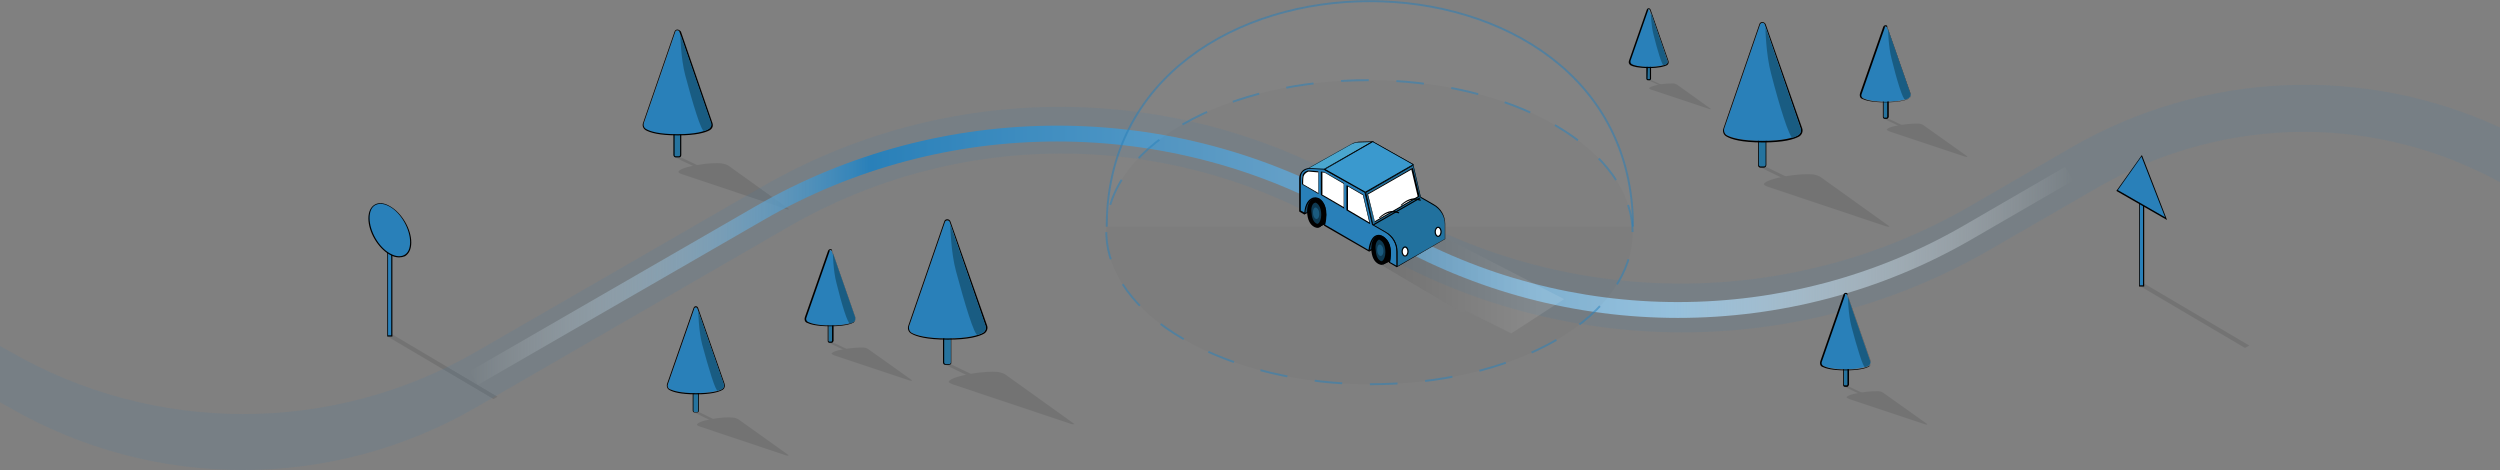 <?xml version="1.0" encoding="utf-8"?>
<!-- Generator: Adobe Illustrator 21.1.0, SVG Export Plug-In . SVG Version: 6.00 Build 0)  -->
<svg version="1.1" id="Layer_1" xmlns="http://www.w3.org/2000/svg" xmlns:xlink="http://www.w3.org/1999/xlink" x="0px" y="0px"
	 viewBox="0 0 635.2 119.5" enable-background="new 0 0 635.2 119.5" xml:space="preserve">
<rect x="0" y="0" width="635.2" height="119.5" fill="#808080" stroke="none"/>
<g id="Layer_2" display="none">
	<g display="inline" opacity="0.2">
		<line fill="none" stroke="#000000" stroke-width="0.25" stroke-miterlimit="10" x1="513.4" y1="-622.4" x2="-725.7" y2="93"/>
		<line fill="none" stroke="#000000" stroke-width="0.25" stroke-miterlimit="10" x1="525.6" y1="-615.3" x2="-713.5" y2="100.1"/>
		<line fill="none" stroke="#000000" stroke-width="0.25" stroke-miterlimit="10" x1="537.8" y1="-608.3" x2="-701.3" y2="107.1"/>
		<line fill="none" stroke="#000000" stroke-width="0.25" stroke-miterlimit="10" x1="550" y1="-601.2" x2="-689.1" y2="114.2"/>
		<line fill="none" stroke="#000000" stroke-width="0.25" stroke-miterlimit="10" x1="562.3" y1="-594.2" x2="-676.9" y2="121.2"/>
		<line fill="none" stroke="#000000" stroke-width="0.25" stroke-miterlimit="10" x1="574.5" y1="-587.1" x2="-664.7" y2="128.3"/>
		<line fill="none" stroke="#000000" stroke-width="0.25" stroke-miterlimit="10" x1="586.7" y1="-580.1" x2="-652.5" y2="135.3"/>
		<line fill="none" stroke="#000000" stroke-width="0.25" stroke-miterlimit="10" x1="598.9" y1="-573" x2="-640.3" y2="142.4"/>
		<line fill="none" stroke="#000000" stroke-width="0.25" stroke-miterlimit="10" x1="611.1" y1="-566" x2="-628.1" y2="149.4"/>
		<line fill="none" stroke="#000000" stroke-width="0.25" stroke-miterlimit="10" x1="623.3" y1="-559" x2="-615.9" y2="156.5"/>
		<line fill="none" stroke="#000000" stroke-width="0.25" stroke-miterlimit="10" x1="635.5" y1="-551.9" x2="-603.7" y2="163.5"/>
		<line fill="none" stroke="#000000" stroke-width="0.25" stroke-miterlimit="10" x1="647.7" y1="-544.9" x2="-591.4" y2="170.6"/>
		<line fill="none" stroke="#000000" stroke-width="0.25" stroke-miterlimit="10" x1="659.9" y1="-537.8" x2="-579.2" y2="177.6"/>
		<line fill="none" stroke="#000000" stroke-width="0.25" stroke-miterlimit="10" x1="672.1" y1="-530.8" x2="-567" y2="184.7"/>
		<line fill="none" stroke="#000000" stroke-width="0.25" stroke-miterlimit="10" x1="684.3" y1="-523.7" x2="-554.8" y2="191.7"/>
		<line fill="none" stroke="#000000" stroke-width="0.25" stroke-miterlimit="10" x1="696.5" y1="-516.7" x2="-542.6" y2="198.8"/>
		<line fill="none" stroke="#000000" stroke-width="0.25" stroke-miterlimit="10" x1="708.7" y1="-509.6" x2="-530.4" y2="205.8"/>
		<line fill="none" stroke="#000000" stroke-width="0.25" stroke-miterlimit="10" x1="721" y1="-502.6" x2="-518.2" y2="212.9"/>
		<line fill="none" stroke="#000000" stroke-width="0.25" stroke-miterlimit="10" x1="733.2" y1="-495.5" x2="-506" y2="219.9"/>
		<line fill="none" stroke="#000000" stroke-width="0.25" stroke-miterlimit="10" x1="745.4" y1="-488.5" x2="-493.8" y2="227"/>
		<line fill="none" stroke="#000000" stroke-width="0.25" stroke-miterlimit="10" x1="757.6" y1="-481.4" x2="-481.6" y2="234"/>
		<line fill="none" stroke="#000000" stroke-width="0.25" stroke-miterlimit="10" x1="769.8" y1="-474.4" x2="-469.4" y2="241.1"/>
		<line fill="none" stroke="#000000" stroke-width="0.25" stroke-miterlimit="10" x1="782" y1="-467.3" x2="-457.2" y2="248.1"/>
		<line fill="none" stroke="#000000" stroke-width="0.25" stroke-miterlimit="10" x1="794.2" y1="-460.3" x2="-445" y2="255.1"/>
		<line fill="none" stroke="#000000" stroke-width="0.25" stroke-miterlimit="10" x1="806.4" y1="-453.2" x2="-432.7" y2="262.2"/>
		<line fill="none" stroke="#000000" stroke-width="0.25" stroke-miterlimit="10" x1="818.6" y1="-446.2" x2="-420.5" y2="269.2"/>
		<line fill="none" stroke="#000000" stroke-width="0.25" stroke-miterlimit="10" x1="830.8" y1="-439.1" x2="-408.3" y2="276.3"/>
		<line fill="none" stroke="#000000" stroke-width="0.25" stroke-miterlimit="10" x1="843" y1="-432.1" x2="-396.1" y2="283.3"/>
		<line fill="none" stroke="#000000" stroke-width="0.25" stroke-miterlimit="10" x1="855.2" y1="-425" x2="-383.9" y2="290.4"/>
		<line fill="none" stroke="#000000" stroke-width="0.25" stroke-miterlimit="10" x1="867.4" y1="-418" x2="-371.7" y2="297.4"/>
		<line fill="none" stroke="#000000" stroke-width="0.25" stroke-miterlimit="10" x1="879.7" y1="-410.9" x2="-359.5" y2="304.5"/>
		<line fill="none" stroke="#000000" stroke-width="0.25" stroke-miterlimit="10" x1="891.9" y1="-403.9" x2="-347.3" y2="311.5"/>
		<line fill="none" stroke="#000000" stroke-width="0.25" stroke-miterlimit="10" x1="904.1" y1="-396.8" x2="-335.1" y2="318.6"/>
		<line fill="none" stroke="#000000" stroke-width="0.25" stroke-miterlimit="10" x1="916.3" y1="-389.8" x2="-322.9" y2="325.6"/>
		<line fill="none" stroke="#000000" stroke-width="0.25" stroke-miterlimit="10" x1="928.5" y1="-382.7" x2="-310.7" y2="332.7"/>
		<line fill="none" stroke="#000000" stroke-width="0.25" stroke-miterlimit="10" x1="940.7" y1="-375.7" x2="-298.5" y2="339.7"/>
		<line fill="none" stroke="#000000" stroke-width="0.25" stroke-miterlimit="10" x1="952.9" y1="-368.7" x2="-286.3" y2="346.8"/>
		<line fill="none" stroke="#000000" stroke-width="0.25" stroke-miterlimit="10" x1="965.1" y1="-361.6" x2="-274.1" y2="353.8"/>
		<line fill="none" stroke="#000000" stroke-width="0.25" stroke-miterlimit="10" x1="977.3" y1="-354.6" x2="-261.8" y2="360.9"/>
		<line fill="none" stroke="#000000" stroke-width="0.25" stroke-miterlimit="10" x1="989.5" y1="-347.5" x2="-249.6" y2="367.9"/>
		<line fill="none" stroke="#000000" stroke-width="0.25" stroke-miterlimit="10" x1="1001.7" y1="-340.5" x2="-237.4" y2="375"/>
		<line fill="none" stroke="#000000" stroke-width="0.25" stroke-miterlimit="10" x1="1013.9" y1="-333.4" x2="-225.2" y2="382"/>
		<line fill="none" stroke="#000000" stroke-width="0.25" stroke-miterlimit="10" x1="1026.1" y1="-326.4" x2="-213" y2="389.1"/>
		<line fill="none" stroke="#000000" stroke-width="0.25" stroke-miterlimit="10" x1="1038.3" y1="-319.3" x2="-200.8" y2="396.1"/>
		<line fill="none" stroke="#000000" stroke-width="0.25" stroke-miterlimit="10" x1="1050.6" y1="-312.3" x2="-188.6" y2="403.2"/>
		<line fill="none" stroke="#000000" stroke-width="0.25" stroke-miterlimit="10" x1="1062.8" y1="-305.2" x2="-176.4" y2="410.2"/>
		<line fill="none" stroke="#000000" stroke-width="0.25" stroke-miterlimit="10" x1="1075" y1="-298.2" x2="-164.2" y2="417.3"/>
		<line fill="none" stroke="#000000" stroke-width="0.25" stroke-miterlimit="10" x1="1087.2" y1="-291.1" x2="-152" y2="424.3"/>
		<line fill="none" stroke="#000000" stroke-width="0.25" stroke-miterlimit="10" x1="1099.4" y1="-284.1" x2="-139.8" y2="431.3"/>
		<line fill="none" stroke="#000000" stroke-width="0.25" stroke-miterlimit="10" x1="1111.6" y1="-277" x2="-127.6" y2="438.4"/>
		<line fill="none" stroke="#000000" stroke-width="0.25" stroke-miterlimit="10" x1="1123.8" y1="-270" x2="-115.4" y2="445.4"/>
		<line fill="none" stroke="#000000" stroke-width="0.25" stroke-miterlimit="10" x1="1136" y1="-262.9" x2="-103.1" y2="452.5"/>
		<line fill="none" stroke="#000000" stroke-width="0.25" stroke-miterlimit="10" x1="1148.2" y1="-255.9" x2="-90.9" y2="459.5"/>
		<line fill="none" stroke="#000000" stroke-width="0.25" stroke-miterlimit="10" x1="1160.4" y1="-248.8" x2="-78.7" y2="466.6"/>
		<line fill="none" stroke="#000000" stroke-width="0.25" stroke-miterlimit="10" x1="1172.6" y1="-241.8" x2="-66.5" y2="473.6"/>
		<line fill="none" stroke="#000000" stroke-width="0.25" stroke-miterlimit="10" x1="1184.8" y1="-234.7" x2="-54.3" y2="480.7"/>
		<line fill="none" stroke="#000000" stroke-width="0.25" stroke-miterlimit="10" x1="1197" y1="-227.7" x2="-42.1" y2="487.7"/>
		<line fill="none" stroke="#000000" stroke-width="0.25" stroke-miterlimit="10" x1="1209.3" y1="-220.6" x2="-29.9" y2="494.8"/>
		<line fill="none" stroke="#000000" stroke-width="0.25" stroke-miterlimit="10" x1="1221.5" y1="-213.6" x2="-17.7" y2="501.8"/>
		<line fill="none" stroke="#000000" stroke-width="0.25" stroke-miterlimit="10" x1="1233.7" y1="-206.5" x2="-5.5" y2="508.9"/>
		<line fill="none" stroke="#000000" stroke-width="0.25" stroke-miterlimit="10" x1="1245.9" y1="-199.5" x2="6.7" y2="515.9"/>
		<line fill="none" stroke="#000000" stroke-width="0.25" stroke-miterlimit="10" x1="1258.1" y1="-192.5" x2="18.9" y2="523"/>
		<line fill="none" stroke="#000000" stroke-width="0.25" stroke-miterlimit="10" x1="1270.3" y1="-185.4" x2="31.1" y2="530"/>
		<line fill="none" stroke="#000000" stroke-width="0.25" stroke-miterlimit="10" x1="1282.5" y1="-178.4" x2="43.3" y2="537.1"/>
		<line fill="none" stroke="#000000" stroke-width="0.25" stroke-miterlimit="10" x1="1294.7" y1="-171.3" x2="55.6" y2="544.1"/>
		<line fill="none" stroke="#000000" stroke-width="0.25" stroke-miterlimit="10" x1="1306.9" y1="-164.3" x2="67.8" y2="551.2"/>
		<line fill="none" stroke="#000000" stroke-width="0.25" stroke-miterlimit="10" x1="1319.1" y1="-157.2" x2="80" y2="558.2"/>
		<line fill="none" stroke="#000000" stroke-width="0.25" stroke-miterlimit="10" x1="1331.3" y1="-150.2" x2="92.2" y2="565.3"/>
		<line fill="none" stroke="#000000" stroke-width="0.25" stroke-miterlimit="10" x1="1343.5" y1="-143.1" x2="104.4" y2="572.3"/>
		<line fill="none" stroke="#000000" stroke-width="0.25" stroke-miterlimit="10" x1="1355.7" y1="-136.1" x2="116.6" y2="579.4"/>
		<line fill="none" stroke="#000000" stroke-width="0.25" stroke-miterlimit="10" x1="1368" y1="-129" x2="128.8" y2="586.4"/>
		<line fill="none" stroke="#000000" stroke-width="0.25" stroke-miterlimit="10" x1="1380.2" y1="-122" x2="141" y2="593.5"/>
		<line fill="none" stroke="#000000" stroke-width="0.25" stroke-miterlimit="10" x1="1392.4" y1="-114.9" x2="153.2" y2="600.5"/>
		<line fill="none" stroke="#000000" stroke-width="0.25" stroke-miterlimit="10" x1="1404.6" y1="-107.9" x2="165.4" y2="607.5"/>
		<line fill="none" stroke="#000000" stroke-width="0.25" stroke-miterlimit="10" x1="1416.8" y1="-100.8" x2="177.6" y2="614.6"/>
		<line fill="none" stroke="#000000" stroke-width="0.25" stroke-miterlimit="10" x1="1429" y1="-93.8" x2="189.8" y2="621.6"/>
		<line fill="none" stroke="#000000" stroke-width="0.25" stroke-miterlimit="10" x1="1441.2" y1="-86.7" x2="202" y2="628.7"/>
		<line fill="none" stroke="#000000" stroke-width="0.25" stroke-miterlimit="10" x1="1453.4" y1="-79.7" x2="214.2" y2="635.7"/>
		<line fill="none" stroke="#000000" stroke-width="0.25" stroke-miterlimit="10" x1="1465.6" y1="-72.6" x2="226.5" y2="642.8"/>
		<line fill="none" stroke="#000000" stroke-width="0.25" stroke-miterlimit="10" x1="1477.8" y1="-65.6" x2="238.7" y2="649.8"/>
		<line fill="none" stroke="#000000" stroke-width="0.25" stroke-miterlimit="10" x1="1490" y1="-58.5" x2="250.9" y2="656.9"/>
		<line fill="none" stroke="#000000" stroke-width="0.25" stroke-miterlimit="10" x1="1502.2" y1="-51.5" x2="263.1" y2="663.9"/>
		<line fill="none" stroke="#000000" stroke-width="0.25" stroke-miterlimit="10" x1="1514.4" y1="-44.4" x2="275.3" y2="671"/>
		<line fill="none" stroke="#000000" stroke-width="0.25" stroke-miterlimit="10" x1="1526.6" y1="-37.4" x2="287.5" y2="678"/>
		<line fill="none" stroke="#000000" stroke-width="0.25" stroke-miterlimit="10" x1="1538.9" y1="-30.3" x2="299.7" y2="685.1"/>
		<line fill="none" stroke="#000000" stroke-width="0.25" stroke-miterlimit="10" x1="1551.1" y1="-23.3" x2="311.9" y2="692.1"/>
		<line fill="none" stroke="#000000" stroke-width="0.25" stroke-miterlimit="10" x1="1563.3" y1="-16.3" x2="324.1" y2="699.2"/>
		<line fill="none" stroke="#000000" stroke-width="0.25" stroke-miterlimit="10" x1="1575.5" y1="-9.2" x2="336.3" y2="706.2"/>
		<line fill="none" stroke="#000000" stroke-width="0.25" stroke-miterlimit="10" x1="1587.7" y1="-2.2" x2="348.5" y2="713.3"/>
		<line fill="none" stroke="#000000" stroke-width="0.25" stroke-miterlimit="10" x1="1599.9" y1="4.9" x2="360.7" y2="720.3"/>
		<line fill="none" stroke="#000000" stroke-width="0.25" stroke-miterlimit="10" x1="1612.1" y1="11.9" x2="372.9" y2="727.4"/>
		<line fill="none" stroke="#000000" stroke-width="0.25" stroke-miterlimit="10" x1="1624.3" y1="19" x2="385.2" y2="734.4"/>
		<line fill="none" stroke="#000000" stroke-width="0.25" stroke-miterlimit="10" x1="1636.5" y1="26" x2="397.4" y2="741.5"/>
		<line fill="none" stroke="#000000" stroke-width="0.25" stroke-miterlimit="10" x1="1648.7" y1="33.1" x2="409.6" y2="748.5"/>
		<line fill="none" stroke="#000000" stroke-width="0.25" stroke-miterlimit="10" x1="1660.9" y1="40.1" x2="421.8" y2="755.6"/>
		<line fill="none" stroke="#000000" stroke-width="0.25" stroke-miterlimit="10" x1="1673.1" y1="47.2" x2="434" y2="762.6"/>
		<line fill="none" stroke="#000000" stroke-width="0.25" stroke-miterlimit="10" x1="1685.3" y1="54.2" x2="446.2" y2="769.7"/>
		<line fill="none" stroke="#000000" stroke-width="0.25" stroke-miterlimit="10" x1="1697.6" y1="61.3" x2="458.4" y2="776.7"/>
		<line fill="none" stroke="#000000" stroke-width="0.25" stroke-miterlimit="10" x1="1709.8" y1="68.3" x2="470.6" y2="783.8"/>
		<line fill="none" stroke="#000000" stroke-width="0.25" stroke-miterlimit="10" x1="1722" y1="75.4" x2="482.8" y2="790.8"/>
		<line fill="none" stroke="#000000" stroke-width="0.25" stroke-miterlimit="10" x1="1734.2" y1="82.4" x2="495" y2="797.8"/>
		<line fill="none" stroke="#000000" stroke-width="0.25" stroke-miterlimit="10" x1="1746.4" y1="89.5" x2="507.2" y2="804.9"/>
		<line fill="none" stroke="#000000" stroke-width="0.25" stroke-miterlimit="10" x1="1746.4" y1="97.5" x2="499.5" y2="-622.4"/>
		<line fill="none" stroke="#000000" stroke-width="0.25" stroke-miterlimit="10" x1="1734.3" y1="104.5" x2="487.4" y2="-615.4"/>
		<line fill="none" stroke="#000000" stroke-width="0.25" stroke-miterlimit="10" x1="1722.2" y1="111.5" x2="475.2" y2="-608.4"/>
		<line fill="none" stroke="#000000" stroke-width="0.25" stroke-miterlimit="10" x1="1710" y1="118.5" x2="463.1" y2="-601.4"/>
		<line fill="none" stroke="#000000" stroke-width="0.25" stroke-miterlimit="10" x1="1697.9" y1="125.5" x2="451" y2="-594.4"/>
		<line fill="none" stroke="#000000" stroke-width="0.25" stroke-miterlimit="10" x1="1685.8" y1="132.5" x2="438.8" y2="-587.4"/>
		<line fill="none" stroke="#000000" stroke-width="0.25" stroke-miterlimit="10" x1="1673.6" y1="139.5" x2="426.7" y2="-580.4"/>
		<line fill="none" stroke="#000000" stroke-width="0.25" stroke-miterlimit="10" x1="1661.5" y1="146.5" x2="414.6" y2="-573.4"/>
		<line fill="none" stroke="#000000" stroke-width="0.25" stroke-miterlimit="10" x1="1649.4" y1="153.5" x2="402.4" y2="-566.4"/>
		<line fill="none" stroke="#000000" stroke-width="0.25" stroke-miterlimit="10" x1="1637.2" y1="160.5" x2="390.3" y2="-559.4"/>
		<line fill="none" stroke="#000000" stroke-width="0.25" stroke-miterlimit="10" x1="1625.1" y1="167.6" x2="378.2" y2="-552.4"/>
		<line fill="none" stroke="#000000" stroke-width="0.25" stroke-miterlimit="10" x1="1613" y1="174.6" x2="366" y2="-545.4"/>
		<line fill="none" stroke="#000000" stroke-width="0.25" stroke-miterlimit="10" x1="1600.9" y1="181.6" x2="353.9" y2="-538.4"/>
		<line fill="none" stroke="#000000" stroke-width="0.25" stroke-miterlimit="10" x1="1588.7" y1="188.6" x2="341.8" y2="-531.4"/>
		<line fill="none" stroke="#000000" stroke-width="0.25" stroke-miterlimit="10" x1="1576.6" y1="195.6" x2="329.7" y2="-524.4"/>
		<line fill="none" stroke="#000000" stroke-width="0.25" stroke-miterlimit="10" x1="1564.5" y1="202.6" x2="317.5" y2="-517.3"/>
		<line fill="none" stroke="#000000" stroke-width="0.25" stroke-miterlimit="10" x1="1552.3" y1="209.6" x2="305.4" y2="-510.3"/>
		<line fill="none" stroke="#000000" stroke-width="0.25" stroke-miterlimit="10" x1="1540.2" y1="216.6" x2="293.3" y2="-503.3"/>
		<line fill="none" stroke="#000000" stroke-width="0.25" stroke-miterlimit="10" x1="1528.1" y1="223.6" x2="281.1" y2="-496.3"/>
		<line fill="none" stroke="#000000" stroke-width="0.25" stroke-miterlimit="10" x1="1515.9" y1="230.6" x2="269" y2="-489.3"/>
		<line fill="none" stroke="#000000" stroke-width="0.25" stroke-miterlimit="10" x1="1503.8" y1="237.6" x2="256.9" y2="-482.3"/>
		<line fill="none" stroke="#000000" stroke-width="0.25" stroke-miterlimit="10" x1="1491.7" y1="244.6" x2="244.7" y2="-475.3"/>
		<line fill="none" stroke="#000000" stroke-width="0.25" stroke-miterlimit="10" x1="1479.5" y1="251.6" x2="232.6" y2="-468.3"/>
		<line fill="none" stroke="#000000" stroke-width="0.25" stroke-miterlimit="10" x1="1467.4" y1="258.6" x2="220.5" y2="-461.3"/>
		<line fill="none" stroke="#000000" stroke-width="0.25" stroke-miterlimit="10" x1="1455.3" y1="265.6" x2="208.3" y2="-454.3"/>
		<line fill="none" stroke="#000000" stroke-width="0.25" stroke-miterlimit="10" x1="1443.1" y1="272.6" x2="196.2" y2="-447.3"/>
		<line fill="none" stroke="#000000" stroke-width="0.25" stroke-miterlimit="10" x1="1431" y1="279.6" x2="184.1" y2="-440.3"/>
		<line fill="none" stroke="#000000" stroke-width="0.25" stroke-miterlimit="10" x1="1418.9" y1="286.6" x2="171.9" y2="-433.3"/>
		<line fill="none" stroke="#000000" stroke-width="0.25" stroke-miterlimit="10" x1="1406.8" y1="293.6" x2="159.8" y2="-426.3"/>
		<line fill="none" stroke="#000000" stroke-width="0.25" stroke-miterlimit="10" x1="1394.6" y1="300.6" x2="147.7" y2="-419.3"/>
		<line fill="none" stroke="#000000" stroke-width="0.25" stroke-miterlimit="10" x1="1382.5" y1="307.6" x2="135.6" y2="-412.3"/>
		<line fill="none" stroke="#000000" stroke-width="0.25" stroke-miterlimit="10" x1="1370.4" y1="314.6" x2="123.4" y2="-405.3"/>
		<line fill="none" stroke="#000000" stroke-width="0.25" stroke-miterlimit="10" x1="1358.2" y1="321.6" x2="111.3" y2="-398.3"/>
		<line fill="none" stroke="#000000" stroke-width="0.25" stroke-miterlimit="10" x1="1346.1" y1="328.6" x2="99.2" y2="-391.3"/>
		<line fill="none" stroke="#000000" stroke-width="0.25" stroke-miterlimit="10" x1="1334" y1="335.6" x2="87" y2="-384.3"/>
		<line fill="none" stroke="#000000" stroke-width="0.25" stroke-miterlimit="10" x1="1321.8" y1="342.7" x2="74.9" y2="-377.3"/>
		<line fill="none" stroke="#000000" stroke-width="0.25" stroke-miterlimit="10" x1="1309.7" y1="349.7" x2="62.8" y2="-370.3"/>
		<line fill="none" stroke="#000000" stroke-width="0.25" stroke-miterlimit="10" x1="1297.6" y1="356.7" x2="50.6" y2="-363.3"/>
		<line fill="none" stroke="#000000" stroke-width="0.25" stroke-miterlimit="10" x1="1285.4" y1="363.7" x2="38.5" y2="-356.3"/>
		<line fill="none" stroke="#000000" stroke-width="0.25" stroke-miterlimit="10" x1="1273.3" y1="370.7" x2="26.4" y2="-349.3"/>
		<line fill="none" stroke="#000000" stroke-width="0.25" stroke-miterlimit="10" x1="1261.2" y1="377.7" x2="14.2" y2="-342.2"/>
		<line fill="none" stroke="#000000" stroke-width="0.25" stroke-miterlimit="10" x1="1249" y1="384.7" x2="2.1" y2="-335.2"/>
		<line fill="none" stroke="#000000" stroke-width="0.25" stroke-miterlimit="10" x1="1236.9" y1="391.7" x2="-10" y2="-328.2"/>
		<line fill="none" stroke="#000000" stroke-width="0.25" stroke-miterlimit="10" x1="1224.8" y1="398.7" x2="-22.2" y2="-321.2"/>
		<line fill="none" stroke="#000000" stroke-width="0.25" stroke-miterlimit="10" x1="1212.7" y1="405.7" x2="-34.3" y2="-314.2"/>
		<line fill="none" stroke="#000000" stroke-width="0.25" stroke-miterlimit="10" x1="1200.5" y1="412.7" x2="-46.4" y2="-307.2"/>
		<line fill="none" stroke="#000000" stroke-width="0.25" stroke-miterlimit="10" x1="1188.4" y1="419.7" x2="-58.6" y2="-300.2"/>
		<line fill="none" stroke="#000000" stroke-width="0.25" stroke-miterlimit="10" x1="1176.3" y1="426.7" x2="-70.7" y2="-293.2"/>
		<line fill="none" stroke="#000000" stroke-width="0.25" stroke-miterlimit="10" x1="1164.1" y1="433.7" x2="-82.8" y2="-286.2"/>
		<line fill="none" stroke="#000000" stroke-width="0.25" stroke-miterlimit="10" x1="1152" y1="440.7" x2="-94.9" y2="-279.2"/>
		<line fill="none" stroke="#000000" stroke-width="0.25" stroke-miterlimit="10" x1="1139.9" y1="447.7" x2="-107.1" y2="-272.2"/>
		<line fill="none" stroke="#000000" stroke-width="0.25" stroke-miterlimit="10" x1="1127.7" y1="454.7" x2="-119.2" y2="-265.2"/>
		<line fill="none" stroke="#000000" stroke-width="0.25" stroke-miterlimit="10" x1="1115.6" y1="461.7" x2="-131.3" y2="-258.2"/>
		<line fill="none" stroke="#000000" stroke-width="0.25" stroke-miterlimit="10" x1="1103.5" y1="468.7" x2="-143.5" y2="-251.2"/>
		<line fill="none" stroke="#000000" stroke-width="0.25" stroke-miterlimit="10" x1="1091.3" y1="475.7" x2="-155.6" y2="-244.2"/>
		<line fill="none" stroke="#000000" stroke-width="0.25" stroke-miterlimit="10" x1="1079.2" y1="482.7" x2="-167.7" y2="-237.2"/>
		<line fill="none" stroke="#000000" stroke-width="0.25" stroke-miterlimit="10" x1="1067.1" y1="489.7" x2="-179.9" y2="-230.2"/>
		<line fill="none" stroke="#000000" stroke-width="0.25" stroke-miterlimit="10" x1="1054.9" y1="496.7" x2="-192" y2="-223.2"/>
		<line fill="none" stroke="#000000" stroke-width="0.25" stroke-miterlimit="10" x1="1042.8" y1="503.7" x2="-204.1" y2="-216.2"/>
		<line fill="none" stroke="#000000" stroke-width="0.25" stroke-miterlimit="10" x1="1030.7" y1="510.7" x2="-216.3" y2="-209.2"/>
		<line fill="none" stroke="#000000" stroke-width="0.25" stroke-miterlimit="10" x1="1018.5" y1="517.8" x2="-228.4" y2="-202.2"/>
		<line fill="none" stroke="#000000" stroke-width="0.25" stroke-miterlimit="10" x1="1006.4" y1="524.8" x2="-240.5" y2="-195.2"/>
		<line fill="none" stroke="#000000" stroke-width="0.25" stroke-miterlimit="10" x1="994.3" y1="531.8" x2="-252.7" y2="-188.2"/>
		<line fill="none" stroke="#000000" stroke-width="0.25" stroke-miterlimit="10" x1="982.2" y1="538.8" x2="-264.8" y2="-181.2"/>
		<line fill="none" stroke="#000000" stroke-width="0.25" stroke-miterlimit="10" x1="970" y1="545.8" x2="-276.9" y2="-174.1"/>
		<line fill="none" stroke="#000000" stroke-width="0.25" stroke-miterlimit="10" x1="957.9" y1="552.8" x2="-289" y2="-167.1"/>
		<line fill="none" stroke="#000000" stroke-width="0.25" stroke-miterlimit="10" x1="945.8" y1="559.8" x2="-301.2" y2="-160.1"/>
		<line fill="none" stroke="#000000" stroke-width="0.25" stroke-miterlimit="10" x1="933.6" y1="566.8" x2="-313.3" y2="-153.1"/>
		<line fill="none" stroke="#000000" stroke-width="0.25" stroke-miterlimit="10" x1="921.5" y1="573.8" x2="-325.4" y2="-146.1"/>
		<line fill="none" stroke="#000000" stroke-width="0.25" stroke-miterlimit="10" x1="909.4" y1="580.8" x2="-337.6" y2="-139.1"/>
		<line fill="none" stroke="#000000" stroke-width="0.25" stroke-miterlimit="10" x1="897.2" y1="587.8" x2="-349.7" y2="-132.1"/>
		<line fill="none" stroke="#000000" stroke-width="0.25" stroke-miterlimit="10" x1="885.1" y1="594.8" x2="-361.8" y2="-125.1"/>
		<line fill="none" stroke="#000000" stroke-width="0.25" stroke-miterlimit="10" x1="873" y1="601.8" x2="-374" y2="-118.1"/>
		<line fill="none" stroke="#000000" stroke-width="0.25" stroke-miterlimit="10" x1="860.8" y1="608.8" x2="-386.1" y2="-111.1"/>
		<line fill="none" stroke="#000000" stroke-width="0.25" stroke-miterlimit="10" x1="848.7" y1="615.8" x2="-398.2" y2="-104.1"/>
		<line fill="none" stroke="#000000" stroke-width="0.25" stroke-miterlimit="10" x1="836.6" y1="622.8" x2="-410.4" y2="-97.1"/>
		<line fill="none" stroke="#000000" stroke-width="0.25" stroke-miterlimit="10" x1="824.4" y1="629.8" x2="-422.5" y2="-90.1"/>
		<line fill="none" stroke="#000000" stroke-width="0.25" stroke-miterlimit="10" x1="812.3" y1="636.8" x2="-434.6" y2="-83.1"/>
		<line fill="none" stroke="#000000" stroke-width="0.25" stroke-miterlimit="10" x1="800.2" y1="643.8" x2="-446.8" y2="-76.1"/>
		<line fill="none" stroke="#000000" stroke-width="0.25" stroke-miterlimit="10" x1="788.1" y1="650.8" x2="-458.9" y2="-69.1"/>
		<line fill="none" stroke="#000000" stroke-width="0.25" stroke-miterlimit="10" x1="775.9" y1="657.8" x2="-471" y2="-62.1"/>
		<line fill="none" stroke="#000000" stroke-width="0.25" stroke-miterlimit="10" x1="763.8" y1="664.8" x2="-483.1" y2="-55.1"/>
		<line fill="none" stroke="#000000" stroke-width="0.25" stroke-miterlimit="10" x1="751.7" y1="671.8" x2="-495.3" y2="-48.1"/>
		<line fill="none" stroke="#000000" stroke-width="0.25" stroke-miterlimit="10" x1="739.5" y1="678.8" x2="-507.4" y2="-41.1"/>
		<line fill="none" stroke="#000000" stroke-width="0.25" stroke-miterlimit="10" x1="727.4" y1="685.9" x2="-519.5" y2="-34.1"/>
		<line fill="none" stroke="#000000" stroke-width="0.25" stroke-miterlimit="10" x1="715.3" y1="692.9" x2="-531.7" y2="-27.1"/>
		<line fill="none" stroke="#000000" stroke-width="0.25" stroke-miterlimit="10" x1="703.1" y1="699.9" x2="-543.8" y2="-20.1"/>
		<line fill="none" stroke="#000000" stroke-width="0.25" stroke-miterlimit="10" x1="691" y1="706.9" x2="-555.9" y2="-13.1"/>
		<line fill="none" stroke="#000000" stroke-width="0.25" stroke-miterlimit="10" x1="678.9" y1="713.9" x2="-568.1" y2="-6.1"/>
		<line fill="none" stroke="#000000" stroke-width="0.25" stroke-miterlimit="10" x1="666.7" y1="720.9" x2="-580.2" y2="1"/>
		<line fill="none" stroke="#000000" stroke-width="0.25" stroke-miterlimit="10" x1="654.6" y1="727.9" x2="-592.3" y2="8"/>
		<line fill="none" stroke="#000000" stroke-width="0.25" stroke-miterlimit="10" x1="642.5" y1="734.9" x2="-604.5" y2="15"/>
		<line fill="none" stroke="#000000" stroke-width="0.25" stroke-miterlimit="10" x1="630.3" y1="741.9" x2="-616.6" y2="22"/>
		<line fill="none" stroke="#000000" stroke-width="0.25" stroke-miterlimit="10" x1="618.2" y1="748.9" x2="-628.7" y2="29"/>
		<line fill="none" stroke="#000000" stroke-width="0.25" stroke-miterlimit="10" x1="606.1" y1="755.9" x2="-640.9" y2="36"/>
		<line fill="none" stroke="#000000" stroke-width="0.25" stroke-miterlimit="10" x1="594" y1="762.9" x2="-653" y2="43"/>
		<line fill="none" stroke="#000000" stroke-width="0.25" stroke-miterlimit="10" x1="581.8" y1="769.9" x2="-665.1" y2="50"/>
		<line fill="none" stroke="#000000" stroke-width="0.25" stroke-miterlimit="10" x1="569.7" y1="776.9" x2="-677.2" y2="57"/>
		<line fill="none" stroke="#000000" stroke-width="0.25" stroke-miterlimit="10" x1="557.6" y1="783.9" x2="-689.4" y2="64"/>
		<line fill="none" stroke="#000000" stroke-width="0.25" stroke-miterlimit="10" x1="545.4" y1="790.9" x2="-701.5" y2="71"/>
		<line fill="none" stroke="#000000" stroke-width="0.25" stroke-miterlimit="10" x1="533.3" y1="797.9" x2="-713.6" y2="78"/>
		<line fill="none" stroke="#000000" stroke-width="0.25" stroke-miterlimit="10" x1="521.2" y1="804.9" x2="-725.8" y2="85"/>
	</g>
</g>
<g id="Layer_1_1_">
	<g display="none" opacity="0.1">
		<polygon display="inline" fill="none" stroke="#000000" stroke-width="0.25" stroke-miterlimit="10" points="818.1,-1225.4 
			1916.3,-591.3 648.2,140.8 -450,-493.2 		"/>
		
			<line display="inline" fill="none" stroke="#000000" stroke-width="0.25" stroke-miterlimit="10" x1="-434.4" y1="-502.3" x2="663.9" y2="131.8"/>
		
			<line display="inline" fill="none" stroke="#000000" stroke-width="0.25" stroke-miterlimit="10" x1="-418.7" y1="-511.3" x2="679.5" y2="122.8"/>
		
			<line display="inline" fill="none" stroke="#000000" stroke-width="0.25" stroke-miterlimit="10" x1="-403.1" y1="-520.4" x2="695.2" y2="113.7"/>
		
			<line display="inline" fill="none" stroke="#000000" stroke-width="0.25" stroke-miterlimit="10" x1="-387.4" y1="-529.4" x2="710.8" y2="104.7"/>
		
			<line display="inline" fill="none" stroke="#000000" stroke-width="0.25" stroke-miterlimit="10" x1="-371.8" y1="-538.4" x2="726.5" y2="95.6"/>
		
			<line display="inline" fill="none" stroke="#000000" stroke-width="0.25" stroke-miterlimit="10" x1="-356.1" y1="-547.5" x2="742.1" y2="86.6"/>
		
			<line display="inline" fill="none" stroke="#000000" stroke-width="0.25" stroke-miterlimit="10" x1="-340.5" y1="-556.5" x2="757.8" y2="77.6"/>
		
			<line display="inline" fill="none" stroke="#000000" stroke-width="0.25" stroke-miterlimit="10" x1="-324.8" y1="-565.5" x2="773.4" y2="68.5"/>
		
			<line display="inline" fill="none" stroke="#000000" stroke-width="0.25" stroke-miterlimit="10" x1="-309.1" y1="-574.6" x2="789.1" y2="59.5"/>
		
			<line display="inline" fill="none" stroke="#000000" stroke-width="0.25" stroke-miterlimit="10" x1="-293.5" y1="-583.6" x2="804.8" y2="50.4"/>
		
			<line display="inline" fill="none" stroke="#000000" stroke-width="0.25" stroke-miterlimit="10" x1="-277.8" y1="-592.7" x2="820.4" y2="41.4"/>
		
			<line display="inline" fill="none" stroke="#000000" stroke-width="0.25" stroke-miterlimit="10" x1="-262.2" y1="-601.7" x2="836.1" y2="32.4"/>
		
			<line display="inline" fill="none" stroke="#000000" stroke-width="0.25" stroke-miterlimit="10" x1="-246.5" y1="-610.7" x2="851.7" y2="23.3"/>
		
			<line display="inline" fill="none" stroke="#000000" stroke-width="0.25" stroke-miterlimit="10" x1="-230.9" y1="-619.8" x2="867.4" y2="14.3"/>
		
			<line display="inline" fill="none" stroke="#000000" stroke-width="0.25" stroke-miterlimit="10" x1="-215.2" y1="-628.8" x2="883" y2="5.2"/>
		
			<line display="inline" fill="none" stroke="#000000" stroke-width="0.25" stroke-miterlimit="10" x1="-199.5" y1="-637.9" x2="898.7" y2="-3.8"/>
		
			<line display="inline" fill="none" stroke="#000000" stroke-width="0.25" stroke-miterlimit="10" x1="-183.9" y1="-646.9" x2="914.4" y2="-12.8"/>
		
			<line display="inline" fill="none" stroke="#000000" stroke-width="0.25" stroke-miterlimit="10" x1="-168.2" y1="-655.9" x2="930" y2="-21.9"/>
		
			<line display="inline" fill="none" stroke="#000000" stroke-width="0.25" stroke-miterlimit="10" x1="-152.6" y1="-665" x2="945.7" y2="-30.9"/>
		
			<line display="inline" fill="none" stroke="#000000" stroke-width="0.25" stroke-miterlimit="10" x1="-136.9" y1="-674" x2="961.3" y2="-39.9"/>
		
			<line display="inline" fill="none" stroke="#000000" stroke-width="0.25" stroke-miterlimit="10" x1="-121.3" y1="-683.1" x2="977" y2="-49"/>
		
			<line display="inline" fill="none" stroke="#000000" stroke-width="0.25" stroke-miterlimit="10" x1="-105.6" y1="-692.1" x2="992.6" y2="-58"/>
		
			<line display="inline" fill="none" stroke="#000000" stroke-width="0.25" stroke-miterlimit="10" x1="-90" y1="-701.1" x2="1008.3" y2="-67.1"/>
		
			<line display="inline" fill="none" stroke="#000000" stroke-width="0.25" stroke-miterlimit="10" x1="-74.3" y1="-710.2" x2="1023.9" y2="-76.1"/>
		
			<line display="inline" fill="none" stroke="#000000" stroke-width="0.25" stroke-miterlimit="10" x1="-58.6" y1="-719.2" x2="1039.6" y2="-85.1"/>
		
			<line display="inline" fill="none" stroke="#000000" stroke-width="0.25" stroke-miterlimit="10" x1="-43" y1="-728.3" x2="1055.3" y2="-94.2"/>
		
			<line display="inline" fill="none" stroke="#000000" stroke-width="0.25" stroke-miterlimit="10" x1="-27.3" y1="-737.3" x2="1070.9" y2="-103.2"/>
		
			<line display="inline" fill="none" stroke="#000000" stroke-width="0.25" stroke-miterlimit="10" x1="-11.7" y1="-746.3" x2="1086.6" y2="-112.3"/>
		
			<line display="inline" fill="none" stroke="#000000" stroke-width="0.25" stroke-miterlimit="10" x1="4" y1="-755.4" x2="1102.2" y2="-121.3"/>
		
			<line display="inline" fill="none" stroke="#000000" stroke-width="0.25" stroke-miterlimit="10" x1="19.6" y1="-764.4" x2="1117.9" y2="-130.3"/>
		
			<line display="inline" fill="none" stroke="#000000" stroke-width="0.25" stroke-miterlimit="10" x1="35.3" y1="-773.4" x2="1133.5" y2="-139.4"/>
		
			<line display="inline" fill="none" stroke="#000000" stroke-width="0.25" stroke-miterlimit="10" x1="50.9" y1="-782.5" x2="1149.2" y2="-148.4"/>
		
			<line display="inline" fill="none" stroke="#000000" stroke-width="0.25" stroke-miterlimit="10" x1="66.6" y1="-791.5" x2="1164.8" y2="-157.5"/>
		
			<line display="inline" fill="none" stroke="#000000" stroke-width="0.25" stroke-miterlimit="10" x1="82.3" y1="-800.6" x2="1180.5" y2="-166.5"/>
		
			<line display="inline" fill="none" stroke="#000000" stroke-width="0.25" stroke-miterlimit="10" x1="97.9" y1="-809.6" x2="1196.2" y2="-175.5"/>
		
			<line display="inline" fill="none" stroke="#000000" stroke-width="0.25" stroke-miterlimit="10" x1="113.6" y1="-818.6" x2="1211.8" y2="-184.6"/>
		
			<line display="inline" fill="none" stroke="#000000" stroke-width="0.25" stroke-miterlimit="10" x1="129.2" y1="-827.7" x2="1227.5" y2="-193.6"/>
		
			<line display="inline" fill="none" stroke="#000000" stroke-width="0.25" stroke-miterlimit="10" x1="144.9" y1="-836.7" x2="1243.1" y2="-202.7"/>
		
			<line display="inline" fill="none" stroke="#000000" stroke-width="0.25" stroke-miterlimit="10" x1="160.5" y1="-845.8" x2="1258.8" y2="-211.7"/>
		
			<line display="inline" fill="none" stroke="#000000" stroke-width="0.25" stroke-miterlimit="10" x1="176.2" y1="-854.8" x2="1274.4" y2="-220.7"/>
		
			<line display="inline" fill="none" stroke="#000000" stroke-width="0.25" stroke-miterlimit="10" x1="191.9" y1="-863.8" x2="1290.1" y2="-229.8"/>
		
			<line display="inline" fill="none" stroke="#000000" stroke-width="0.25" stroke-miterlimit="10" x1="207.5" y1="-872.9" x2="1305.8" y2="-238.8"/>
		
			<line display="inline" fill="none" stroke="#000000" stroke-width="0.25" stroke-miterlimit="10" x1="223.2" y1="-881.9" x2="1321.4" y2="-247.8"/>
		
			<line display="inline" fill="none" stroke="#000000" stroke-width="0.25" stroke-miterlimit="10" x1="238.8" y1="-891" x2="1337.1" y2="-256.9"/>
		
			<line display="inline" fill="none" stroke="#000000" stroke-width="0.25" stroke-miterlimit="10" x1="254.5" y1="-900" x2="1352.7" y2="-265.9"/>
		
			<line display="inline" fill="none" stroke="#000000" stroke-width="0.25" stroke-miterlimit="10" x1="270.1" y1="-909" x2="1368.4" y2="-275"/>
		
			<line display="inline" fill="none" stroke="#000000" stroke-width="0.25" stroke-miterlimit="10" x1="285.8" y1="-918.1" x2="1384" y2="-284"/>
		
			<line display="inline" fill="none" stroke="#000000" stroke-width="0.25" stroke-miterlimit="10" x1="301.4" y1="-927.1" x2="1399.7" y2="-293"/>
		
			<line display="inline" fill="none" stroke="#000000" stroke-width="0.25" stroke-miterlimit="10" x1="317.1" y1="-936.2" x2="1415.3" y2="-302.1"/>
		
			<line display="inline" fill="none" stroke="#000000" stroke-width="0.25" stroke-miterlimit="10" x1="332.8" y1="-945.2" x2="1431" y2="-311.1"/>
		
			<line display="inline" fill="none" stroke="#000000" stroke-width="0.25" stroke-miterlimit="10" x1="348.4" y1="-954.2" x2="1446.7" y2="-320.2"/>
		
			<line display="inline" fill="none" stroke="#000000" stroke-width="0.25" stroke-miterlimit="10" x1="364.1" y1="-963.3" x2="1462.3" y2="-329.2"/>
		
			<line display="inline" fill="none" stroke="#000000" stroke-width="0.25" stroke-miterlimit="10" x1="379.7" y1="-972.3" x2="1478" y2="-338.2"/>
		
			<line display="inline" fill="none" stroke="#000000" stroke-width="0.25" stroke-miterlimit="10" x1="395.4" y1="-981.3" x2="1493.6" y2="-347.3"/>
		
			<line display="inline" fill="none" stroke="#000000" stroke-width="0.25" stroke-miterlimit="10" x1="411" y1="-990.4" x2="1509.3" y2="-356.3"/>
		
			<line display="inline" fill="none" stroke="#000000" stroke-width="0.25" stroke-miterlimit="10" x1="426.7" y1="-999.4" x2="1524.9" y2="-365.4"/>
		
			<line display="inline" fill="none" stroke="#000000" stroke-width="0.25" stroke-miterlimit="10" x1="442.4" y1="-1008.5" x2="1540.6" y2="-374.4"/>
		
			<line display="inline" fill="none" stroke="#000000" stroke-width="0.25" stroke-miterlimit="10" x1="458" y1="-1017.5" x2="1556.3" y2="-383.4"/>
		
			<line display="inline" fill="none" stroke="#000000" stroke-width="0.25" stroke-miterlimit="10" x1="473.7" y1="-1026.5" x2="1571.9" y2="-392.5"/>
		
			<line display="inline" fill="none" stroke="#000000" stroke-width="0.25" stroke-miterlimit="10" x1="489.3" y1="-1035.6" x2="1587.6" y2="-401.5"/>
		
			<line display="inline" fill="none" stroke="#000000" stroke-width="0.25" stroke-miterlimit="10" x1="505" y1="-1044.6" x2="1603.2" y2="-410.5"/>
		
			<line display="inline" fill="none" stroke="#000000" stroke-width="0.25" stroke-miterlimit="10" x1="520.6" y1="-1053.7" x2="1618.9" y2="-419.6"/>
		
			<line display="inline" fill="none" stroke="#000000" stroke-width="0.25" stroke-miterlimit="10" x1="536.3" y1="-1062.7" x2="1634.5" y2="-428.6"/>
		
			<line display="inline" fill="none" stroke="#000000" stroke-width="0.25" stroke-miterlimit="10" x1="551.9" y1="-1071.7" x2="1650.2" y2="-437.7"/>
		
			<line display="inline" fill="none" stroke="#000000" stroke-width="0.25" stroke-miterlimit="10" x1="567.6" y1="-1080.8" x2="1665.8" y2="-446.7"/>
		
			<line display="inline" fill="none" stroke="#000000" stroke-width="0.25" stroke-miterlimit="10" x1="583.3" y1="-1089.8" x2="1681.5" y2="-455.7"/>
		
			<line display="inline" fill="none" stroke="#000000" stroke-width="0.25" stroke-miterlimit="10" x1="598.9" y1="-1098.9" x2="1697.2" y2="-464.8"/>
		
			<line display="inline" fill="none" stroke="#000000" stroke-width="0.25" stroke-miterlimit="10" x1="614.6" y1="-1107.9" x2="1712.8" y2="-473.8"/>
		
			<line display="inline" fill="none" stroke="#000000" stroke-width="0.25" stroke-miterlimit="10" x1="630.2" y1="-1116.9" x2="1728.5" y2="-482.9"/>
		
			<line display="inline" fill="none" stroke="#000000" stroke-width="0.25" stroke-miterlimit="10" x1="645.9" y1="-1126" x2="1744.1" y2="-491.9"/>
		
			<line display="inline" fill="none" stroke="#000000" stroke-width="0.25" stroke-miterlimit="10" x1="661.5" y1="-1135" x2="1759.8" y2="-500.9"/>
		
			<line display="inline" fill="none" stroke="#000000" stroke-width="0.25" stroke-miterlimit="10" x1="677.2" y1="-1144" x2="1775.4" y2="-510"/>
		
			<line display="inline" fill="none" stroke="#000000" stroke-width="0.25" stroke-miterlimit="10" x1="692.8" y1="-1153.1" x2="1791.1" y2="-519"/>
		
			<line display="inline" fill="none" stroke="#000000" stroke-width="0.25" stroke-miterlimit="10" x1="708.5" y1="-1162.1" x2="1806.7" y2="-528.1"/>
		
			<line display="inline" fill="none" stroke="#000000" stroke-width="0.25" stroke-miterlimit="10" x1="724.2" y1="-1171.2" x2="1822.4" y2="-537.1"/>
		
			<line display="inline" fill="none" stroke="#000000" stroke-width="0.25" stroke-miterlimit="10" x1="739.8" y1="-1180.2" x2="1838.1" y2="-546.1"/>
		
			<line display="inline" fill="none" stroke="#000000" stroke-width="0.25" stroke-miterlimit="10" x1="755.5" y1="-1189.2" x2="1853.7" y2="-555.2"/>
		
			<line display="inline" fill="none" stroke="#000000" stroke-width="0.25" stroke-miterlimit="10" x1="771.1" y1="-1198.3" x2="1869.4" y2="-564.2"/>
		
			<line display="inline" fill="none" stroke="#000000" stroke-width="0.25" stroke-miterlimit="10" x1="786.8" y1="-1207.3" x2="1885" y2="-573.3"/>
		
			<line display="inline" fill="none" stroke="#000000" stroke-width="0.25" stroke-miterlimit="10" x1="802.4" y1="-1216.4" x2="1900.7" y2="-582.3"/>
		
			<line display="inline" fill="none" stroke="#000000" stroke-width="0.25" stroke-miterlimit="10" x1="1902.8" y1="-599.2" x2="634.6" y2="133"/>
		
			<line display="inline" fill="none" stroke="#000000" stroke-width="0.25" stroke-miterlimit="10" x1="1889.2" y1="-607" x2="621.1" y2="125.2"/>
		
			<line display="inline" fill="none" stroke="#000000" stroke-width="0.25" stroke-miterlimit="10" x1="1875.7" y1="-614.8" x2="607.5" y2="117.3"/>
		
			<line display="inline" fill="none" stroke="#000000" stroke-width="0.25" stroke-miterlimit="10" x1="1862.1" y1="-622.6" x2="594" y2="109.5"/>
		
			<line display="inline" fill="none" stroke="#000000" stroke-width="0.25" stroke-miterlimit="10" x1="1848.5" y1="-630.5" x2="580.4" y2="101.7"/>
		
			<line display="inline" fill="none" stroke="#000000" stroke-width="0.25" stroke-miterlimit="10" x1="1835" y1="-638.3" x2="566.8" y2="93.9"/>
		
			<line display="inline" fill="none" stroke="#000000" stroke-width="0.25" stroke-miterlimit="10" x1="1821.4" y1="-646.1" x2="553.3" y2="86"/>
		
			<line display="inline" fill="none" stroke="#000000" stroke-width="0.25" stroke-miterlimit="10" x1="1807.9" y1="-654" x2="539.7" y2="78.2"/>
		
			<line display="inline" fill="none" stroke="#000000" stroke-width="0.25" stroke-miterlimit="10" x1="1794.3" y1="-661.8" x2="526.2" y2="70.4"/>
		
			<line display="inline" fill="none" stroke="#000000" stroke-width="0.25" stroke-miterlimit="10" x1="1780.8" y1="-669.6" x2="512.6" y2="62.6"/>
		
			<line display="inline" fill="none" stroke="#000000" stroke-width="0.25" stroke-miterlimit="10" x1="1767.2" y1="-677.4" x2="499.1" y2="54.7"/>
		
			<line display="inline" fill="none" stroke="#000000" stroke-width="0.25" stroke-miterlimit="10" x1="1753.6" y1="-685.3" x2="485.5" y2="46.9"/>
		
			<line display="inline" fill="none" stroke="#000000" stroke-width="0.25" stroke-miterlimit="10" x1="1740.1" y1="-693.1" x2="471.9" y2="39.1"/>
		
			<line display="inline" fill="none" stroke="#000000" stroke-width="0.25" stroke-miterlimit="10" x1="1726.5" y1="-700.9" x2="458.4" y2="31.2"/>
		
			<line display="inline" fill="none" stroke="#000000" stroke-width="0.25" stroke-miterlimit="10" x1="1713" y1="-708.7" x2="444.8" y2="23.4"/>
		
			<line display="inline" fill="none" stroke="#000000" stroke-width="0.25" stroke-miterlimit="10" x1="1699.4" y1="-716.6" x2="431.3" y2="15.6"/>
		
			<line display="inline" fill="none" stroke="#000000" stroke-width="0.25" stroke-miterlimit="10" x1="1685.8" y1="-724.4" x2="417.7" y2="7.8"/>
		
			<line display="inline" fill="none" stroke="#000000" stroke-width="0.25" stroke-miterlimit="10" x1="1672.3" y1="-732.2" x2="404.1" y2="-0.1"/>
		
			<line display="inline" fill="none" stroke="#000000" stroke-width="0.25" stroke-miterlimit="10" x1="1658.7" y1="-740.1" x2="390.6" y2="-7.9"/>
		
			<line display="inline" fill="none" stroke="#000000" stroke-width="0.25" stroke-miterlimit="10" x1="1645.2" y1="-747.9" x2="377" y2="-15.7"/>
		
			<line display="inline" fill="none" stroke="#000000" stroke-width="0.25" stroke-miterlimit="10" x1="1631.6" y1="-755.7" x2="363.5" y2="-23.6"/>
		
			<line display="inline" fill="none" stroke="#000000" stroke-width="0.25" stroke-miterlimit="10" x1="1618.1" y1="-763.5" x2="349.9" y2="-31.4"/>
		
			<line display="inline" fill="none" stroke="#000000" stroke-width="0.25" stroke-miterlimit="10" x1="1604.5" y1="-771.4" x2="336.4" y2="-39.2"/>
		
			<line display="inline" fill="none" stroke="#000000" stroke-width="0.25" stroke-miterlimit="10" x1="1590.9" y1="-779.2" x2="322.8" y2="-47"/>
		
			<line display="inline" fill="none" stroke="#000000" stroke-width="0.25" stroke-miterlimit="10" x1="1577.4" y1="-787" x2="309.2" y2="-54.9"/>
		
			<line display="inline" fill="none" stroke="#000000" stroke-width="0.25" stroke-miterlimit="10" x1="1563.8" y1="-794.9" x2="295.7" y2="-62.7"/>
		
			<line display="inline" fill="none" stroke="#000000" stroke-width="0.25" stroke-miterlimit="10" x1="1550.3" y1="-802.7" x2="282.1" y2="-70.5"/>
		
			<line display="inline" fill="none" stroke="#000000" stroke-width="0.25" stroke-miterlimit="10" x1="1536.7" y1="-810.5" x2="268.6" y2="-78.4"/>
		
			<line display="inline" fill="none" stroke="#000000" stroke-width="0.25" stroke-miterlimit="10" x1="1523.1" y1="-818.3" x2="255" y2="-86.2"/>
		
			<line display="inline" fill="none" stroke="#000000" stroke-width="0.25" stroke-miterlimit="10" x1="1509.6" y1="-826.2" x2="241.4" y2="-94"/>
		
			<line display="inline" fill="none" stroke="#000000" stroke-width="0.25" stroke-miterlimit="10" x1="1496" y1="-834" x2="227.9" y2="-101.8"/>
		
			<line display="inline" fill="none" stroke="#000000" stroke-width="0.25" stroke-miterlimit="10" x1="1482.5" y1="-841.8" x2="214.3" y2="-109.7"/>
		
			<line display="inline" fill="none" stroke="#000000" stroke-width="0.25" stroke-miterlimit="10" x1="1468.9" y1="-849.7" x2="200.8" y2="-117.5"/>
		
			<line display="inline" fill="none" stroke="#000000" stroke-width="0.25" stroke-miterlimit="10" x1="1455.3" y1="-857.5" x2="187.2" y2="-125.3"/>
		
			<line display="inline" fill="none" stroke="#000000" stroke-width="0.25" stroke-miterlimit="10" x1="1441.8" y1="-865.3" x2="173.6" y2="-133.1"/>
		
			<line display="inline" fill="none" stroke="#000000" stroke-width="0.25" stroke-miterlimit="10" x1="1428.2" y1="-873.1" x2="160.1" y2="-141"/>
		
			<line display="inline" fill="none" stroke="#000000" stroke-width="0.25" stroke-miterlimit="10" x1="1414.7" y1="-881" x2="146.5" y2="-148.8"/>
		
			<line display="inline" fill="none" stroke="#000000" stroke-width="0.25" stroke-miterlimit="10" x1="1401.1" y1="-888.8" x2="133" y2="-156.6"/>
		
			<line display="inline" fill="none" stroke="#000000" stroke-width="0.25" stroke-miterlimit="10" x1="1387.6" y1="-896.6" x2="119.4" y2="-164.5"/>
		
			<line display="inline" fill="none" stroke="#000000" stroke-width="0.25" stroke-miterlimit="10" x1="1374" y1="-904.5" x2="105.9" y2="-172.3"/>
		
			<line display="inline" fill="none" stroke="#000000" stroke-width="0.25" stroke-miterlimit="10" x1="1360.4" y1="-912.3" x2="92.3" y2="-180.1"/>
		
			<line display="inline" fill="none" stroke="#000000" stroke-width="0.25" stroke-miterlimit="10" x1="1346.9" y1="-920.1" x2="78.7" y2="-187.9"/>
		
			<line display="inline" fill="none" stroke="#000000" stroke-width="0.25" stroke-miterlimit="10" x1="1333.3" y1="-927.9" x2="65.2" y2="-195.8"/>
		
			<line display="inline" fill="none" stroke="#000000" stroke-width="0.25" stroke-miterlimit="10" x1="1319.8" y1="-935.8" x2="51.6" y2="-203.6"/>
		
			<line display="inline" fill="none" stroke="#000000" stroke-width="0.25" stroke-miterlimit="10" x1="1306.2" y1="-943.6" x2="38.1" y2="-211.4"/>
		
			<line display="inline" fill="none" stroke="#000000" stroke-width="0.25" stroke-miterlimit="10" x1="1292.6" y1="-951.4" x2="24.5" y2="-219.3"/>
		
			<line display="inline" fill="none" stroke="#000000" stroke-width="0.25" stroke-miterlimit="10" x1="1279.1" y1="-959.2" x2="10.9" y2="-227.1"/>
		
			<line display="inline" fill="none" stroke="#000000" stroke-width="0.25" stroke-miterlimit="10" x1="1265.5" y1="-967.1" x2="-2.6" y2="-234.9"/>
		
			<line display="inline" fill="none" stroke="#000000" stroke-width="0.25" stroke-miterlimit="10" x1="1252" y1="-974.9" x2="-16.2" y2="-242.7"/>
		
			<line display="inline" fill="none" stroke="#000000" stroke-width="0.25" stroke-miterlimit="10" x1="1238.4" y1="-982.7" x2="-29.7" y2="-250.6"/>
		
			<line display="inline" fill="none" stroke="#000000" stroke-width="0.25" stroke-miterlimit="10" x1="1224.9" y1="-990.6" x2="-43.3" y2="-258.4"/>
		
			<line display="inline" fill="none" stroke="#000000" stroke-width="0.25" stroke-miterlimit="10" x1="1211.3" y1="-998.4" x2="-56.8" y2="-266.2"/>
		
			<line display="inline" fill="none" stroke="#000000" stroke-width="0.25" stroke-miterlimit="10" x1="1197.7" y1="-1006.2" x2="-70.4" y2="-274.1"/>
		
			<line display="inline" fill="none" stroke="#000000" stroke-width="0.25" stroke-miterlimit="10" x1="1184.2" y1="-1014" x2="-84" y2="-281.9"/>
		
			<line display="inline" fill="none" stroke="#000000" stroke-width="0.25" stroke-miterlimit="10" x1="1170.6" y1="-1021.9" x2="-97.5" y2="-289.7"/>
		
			<line display="inline" fill="none" stroke="#000000" stroke-width="0.25" stroke-miterlimit="10" x1="1157.1" y1="-1029.7" x2="-111.1" y2="-297.5"/>
		
			<line display="inline" fill="none" stroke="#000000" stroke-width="0.25" stroke-miterlimit="10" x1="1143.5" y1="-1037.5" x2="-124.6" y2="-305.4"/>
		
			<line display="inline" fill="none" stroke="#000000" stroke-width="0.25" stroke-miterlimit="10" x1="1129.9" y1="-1045.4" x2="-138.2" y2="-313.2"/>
		
			<line display="inline" fill="none" stroke="#000000" stroke-width="0.25" stroke-miterlimit="10" x1="1116.4" y1="-1053.2" x2="-151.8" y2="-321"/>
		
			<line display="inline" fill="none" stroke="#000000" stroke-width="0.25" stroke-miterlimit="10" x1="1102.8" y1="-1061" x2="-165.3" y2="-328.8"/>
		
			<line display="inline" fill="none" stroke="#000000" stroke-width="0.25" stroke-miterlimit="10" x1="1089.3" y1="-1068.8" x2="-178.9" y2="-336.7"/>
		
			<line display="inline" fill="none" stroke="#000000" stroke-width="0.25" stroke-miterlimit="10" x1="1075.7" y1="-1076.7" x2="-192.4" y2="-344.5"/>
		
			<line display="inline" fill="none" stroke="#000000" stroke-width="0.25" stroke-miterlimit="10" x1="1062.2" y1="-1084.5" x2="-206" y2="-352.3"/>
		
			<line display="inline" fill="none" stroke="#000000" stroke-width="0.25" stroke-miterlimit="10" x1="1048.6" y1="-1092.3" x2="-219.5" y2="-360.2"/>
		
			<line display="inline" fill="none" stroke="#000000" stroke-width="0.25" stroke-miterlimit="10" x1="1035" y1="-1100.2" x2="-233.1" y2="-368"/>
		
			<line display="inline" fill="none" stroke="#000000" stroke-width="0.25" stroke-miterlimit="10" x1="1021.5" y1="-1108" x2="-246.7" y2="-375.8"/>
		
			<line display="inline" fill="none" stroke="#000000" stroke-width="0.25" stroke-miterlimit="10" x1="1007.9" y1="-1115.8" x2="-260.2" y2="-383.6"/>
		
			<line display="inline" fill="none" stroke="#000000" stroke-width="0.25" stroke-miterlimit="10" x1="994.4" y1="-1123.6" x2="-273.8" y2="-391.5"/>
		
			<line display="inline" fill="none" stroke="#000000" stroke-width="0.25" stroke-miterlimit="10" x1="980.8" y1="-1131.5" x2="-287.3" y2="-399.3"/>
		
			<line display="inline" fill="none" stroke="#000000" stroke-width="0.25" stroke-miterlimit="10" x1="967.2" y1="-1139.3" x2="-300.9" y2="-407.1"/>
		
			<line display="inline" fill="none" stroke="#000000" stroke-width="0.25" stroke-miterlimit="10" x1="953.7" y1="-1147.1" x2="-314.5" y2="-415"/>
		
			<line display="inline" fill="none" stroke="#000000" stroke-width="0.25" stroke-miterlimit="10" x1="940.1" y1="-1154.9" x2="-328" y2="-422.8"/>
		
			<line display="inline" fill="none" stroke="#000000" stroke-width="0.25" stroke-miterlimit="10" x1="926.6" y1="-1162.8" x2="-341.6" y2="-430.6"/>
		
			<line display="inline" fill="none" stroke="#000000" stroke-width="0.25" stroke-miterlimit="10" x1="913" y1="-1170.6" x2="-355.1" y2="-438.4"/>
		
			<line display="inline" fill="none" stroke="#000000" stroke-width="0.25" stroke-miterlimit="10" x1="899.4" y1="-1178.4" x2="-368.7" y2="-446.3"/>
		
			<line display="inline" fill="none" stroke="#000000" stroke-width="0.25" stroke-miterlimit="10" x1="885.9" y1="-1186.3" x2="-382.3" y2="-454.1"/>
		
			<line display="inline" fill="none" stroke="#000000" stroke-width="0.25" stroke-miterlimit="10" x1="872.3" y1="-1194.1" x2="-395.8" y2="-461.9"/>
		
			<line display="inline" fill="none" stroke="#000000" stroke-width="0.25" stroke-miterlimit="10" x1="858.8" y1="-1201.9" x2="-409.4" y2="-469.8"/>
		
			<line display="inline" fill="none" stroke="#000000" stroke-width="0.25" stroke-miterlimit="10" x1="845.2" y1="-1209.7" x2="-422.9" y2="-477.6"/>
		
			<line display="inline" fill="none" stroke="#000000" stroke-width="0.25" stroke-miterlimit="10" x1="831.7" y1="-1217.6" x2="-436.5" y2="-485.4"/>
	</g>
</g>
<g id="Layer_3">
</g>
<g>
	<g>
		<g opacity="0.1">
			<path d="M171.9,39.6l-0.6,0.1c-0.2,0-0.1,0.1,0.2,0.3l5.5,2.6c0.2,0.1,0.6,0.2,0.7,0.2l0.6-0.1c0.2,0,0.1-0.1-0.2-0.3l-5.5-2.6
				C172.4,39.6,172.1,39.5,171.9,39.6z"/>
			<g>
				<path d="M199.7,53.1l-26.3-8.8c-0.7-0.2-1.1-0.5-1-0.7c0.2-0.4,1.1-1,4.3-1.6c3.2-0.6,5.4-0.6,6.6-0.5c0.6,0.1,1.4,0.3,1.8,0.6
					L200.3,53C200.7,53.2,200.3,53.3,199.7,53.1z"/>
			</g>
		</g>
		<g>
			<g>
				<path fill="#25739E" d="M172.5,39.9h-0.8c-0.3,0-0.5-0.2-0.5-0.5v-6.2c0-0.3,0.2-0.5,0.5-0.5h0.8c0.3,0,0.5,0.2,0.5,0.5v6.2
					C172.9,39.7,172.7,39.9,172.5,39.9z"/>
				<path d="M172.5,40h-0.8c-0.3,0-0.6-0.3-0.6-0.6v-6.2c0-0.3,0.3-0.6,0.6-0.6h0.8c0.3,0,0.6,0.3,0.6,0.6v6.2
					C173.1,39.8,172.8,40,172.5,40z M171.7,32.9c-0.2,0-0.3,0.2-0.3,0.3v6.2c0,0.2,0.1,0.3,0.3,0.3h0.8c0.2,0,0.3-0.2,0.3-0.3v-6.2
					c0-0.2-0.1-0.3-0.3-0.3H171.7z"/>
			</g>
			<g>
				<path fill="#2980B9" d="M171.6,8.1l-8,23.2c-0.2,0.6,0,1.3,0.6,1.6c1,0.6,3.3,1.3,7.9,1.3s6.9-0.7,7.9-1.3
					c0.6-0.3,0.8-1,0.6-1.6l-8-23.2C172.4,7.6,171.8,7.6,171.6,8.1z"/>
				<path d="M172.1,7.7c0.2,0,0.4,0.1,0.5,0.3l8,23.2c0.2,0.6,0,1.3-0.6,1.6c-1,0.6-3.3,1.3-7.9,1.3s-6.9-0.7-7.9-1.3
					c-0.6-0.3-0.8-1-0.6-1.6l8-23.2C171.7,7.8,171.9,7.7,172.1,7.7 M172.1,7.5c-0.3,0-0.6,0.2-0.7,0.5l-8,23.2
					c-0.3,0.7,0,1.5,0.7,1.9c1.1,0.6,3.3,1.3,8.1,1.3c4.7,0,7-0.7,8.1-1.3c0.7-0.4,1-1.1,0.7-1.9L173,8
					C172.7,7.7,172.4,7.5,172.1,7.5L172.1,7.5z"/>
			</g>
			<path fill="#195C82" d="M178.9,33.3c1.9-0.6,2-1.5,1.8-2l-7.8-22.5c-0.1-0.2,0.1,6.2,1.2,10.3C176,26.3,178.2,33.5,178.9,33.3z"
				/>
		</g>
	</g>
	<g>
		<g opacity="0.1">
			<path d="M240.5,92.2l-0.7,0.1c-0.2,0-0.1,0.2,0.2,0.3l6.2,3c0.3,0.1,0.7,0.2,0.8,0.2l0.7-0.1c0.2,0,0.1-0.2-0.2-0.3l-6.2-3
				C241,92.3,240.7,92.2,240.5,92.2z"/>
			<g>
				<path d="M272.1,107.7l-29.9-10c-0.8-0.3-1.3-0.6-1.1-0.8c0.2-0.4,1.3-1.1,4.9-1.8c3.7-0.7,6.1-0.7,7.5-0.6
					c0.7,0.1,1.6,0.4,2,0.7l17.3,12.4C273.2,107.8,272.7,107.9,272.1,107.7z"/>
			</g>
		</g>
		<g>
			<g>
				<path fill="#25739E" d="M241.1,92.6h-0.9c-0.3,0-0.5-0.2-0.5-0.5V85c0-0.3,0.2-0.5,0.5-0.5h0.9c0.3,0,0.5,0.2,0.5,0.5v7.1
					C241.6,92.4,241.4,92.6,241.1,92.6z"/>
				<path d="M241.1,92.7h-0.9c-0.4,0-0.6-0.3-0.6-0.6V85c0-0.4,0.3-0.6,0.6-0.6h0.9c0.4,0,0.6,0.3,0.6,0.6v7.1
					C241.8,92.4,241.5,92.7,241.1,92.7z M240.3,84.6c-0.2,0-0.4,0.2-0.4,0.4v7.1c0,0.2,0.2,0.4,0.4,0.4h0.9c0.2,0,0.4-0.2,0.4-0.4
					V85c0-0.2-0.2-0.4-0.4-0.4C241.2,84.6,240.3,84.6,240.3,84.6z"/>
			</g>
			<g>
				<path fill="#2980B9" d="M240.1,56.4L231,82.8c-0.2,0.7,0,1.4,0.7,1.8c1.2,0.6,3.7,1.4,9,1.4s7.9-0.8,9-1.4
					c0.6-0.3,0.9-1.1,0.7-1.8l-9.1-26.4C241.1,55.9,240.3,55.9,240.1,56.4z"/>
				<path d="M240.7,56c0.2,0,0.5,0.1,0.6,0.4l9.1,26.4c0.2,0.7,0,1.4-0.7,1.8c-1.2,0.6-3.7,1.4-9,1.4s-7.9-0.8-9-1.4
					c-0.6-0.3-0.9-1.1-0.7-1.8l9.1-26.4C240.2,56.1,240.5,56,240.7,56 M240.7,55.7c-0.4,0-0.7,0.2-0.8,0.6l-9.1,26.4
					c-0.3,0.8,0,1.7,0.8,2.1c1.2,0.7,3.8,1.5,9.2,1.5c5.4,0,7.9-0.8,9.2-1.5c0.7-0.4,1.1-1.3,0.8-2.1l-9.3-26.4
					C241.4,56,241.1,55.7,240.7,55.7L240.7,55.7z"/>
			</g>
			<path fill="#195C82" d="M248.4,85.1c2.2-0.7,2.2-1.7,2-2.3l-8.9-25.6c-0.1-0.2,0.1,7,1.4,11.7C245.1,77.1,247.6,85.4,248.4,85.1z
				"/>
		</g>
	</g>
	<g>
		<g opacity="0.1">
			<path d="M210.9,86.8l-0.4,0.1c-0.1,0-0.1,0.1,0.1,0.2l4,1.9c0.2,0.1,0.4,0.1,0.5,0.1l0.4-0.1c0.1,0,0.1-0.1-0.1-0.2l-4-1.9
				C211.2,86.8,211,86.7,210.9,86.8z"/>
			<g>
				<path d="M231.2,96.7L212,90.3c-0.5-0.2-0.8-0.4-0.7-0.5c0.2-0.3,0.8-0.7,3.2-1.1c2.4-0.4,3.9-0.4,4.8-0.4c0.5,0,1,0.2,1.3,0.4
					l11.1,7.9C231.9,96.7,231.5,96.8,231.2,96.7z"/>
			</g>
		</g>
		<g>
			<g>
				<path fill="#25739E" d="M211.3,87h-0.5c-0.2,0-0.3-0.2-0.3-0.3v-4.5c0-0.2,0.2-0.3,0.3-0.3h0.5c0.2,0,0.3,0.2,0.3,0.3v4.5
					C211.6,86.9,211.5,87,211.3,87z"/>
				<path d="M211.3,87.1h-0.5c-0.3,0-0.5-0.2-0.5-0.5v-4.5c0-0.3,0.2-0.5,0.5-0.5h0.5c0.3,0,0.5,0.2,0.5,0.5v4.5
					C211.7,86.9,211.5,87.1,211.3,87.1z M210.7,81.9c-0.1,0-0.2,0.1-0.2,0.2v4.5c0,0.1,0.1,0.2,0.2,0.2h0.5c0.1,0,0.2-0.1,0.2-0.2
					v-4.5c0-0.1-0.1-0.2-0.2-0.2H210.7z"/>
			</g>
			<g>
				<path fill="#2980B9" d="M210.7,63.8l-5.9,16.9c-0.2,0.4,0,0.9,0.4,1.1c0.8,0.4,2.4,0.9,5.8,0.9s5-0.5,5.8-0.9
					c0.4-0.2,0.6-0.7,0.4-1.1l-5.9-16.9C211.3,63.5,210.8,63.5,210.7,63.8z"/>
				<path d="M211,63.5c0.1,0,0.3,0.1,0.4,0.3l5.9,16.9c0.2,0.4,0,0.9-0.4,1.1c-0.8,0.4-2.4,0.9-5.8,0.9s-5-0.5-5.8-0.9
					c-0.4-0.2-0.6-0.7-0.4-1.1l5.9-16.9C210.7,63.6,210.9,63.5,211,63.5 M211,63.3c-0.3,0-0.5,0.2-0.6,0.4l-5.9,16.9
					c-0.2,0.6,0,1.2,0.5,1.4c0.8,0.4,2.5,0.9,5.9,0.9s5.1-0.5,5.9-0.9c0.5-0.3,0.7-0.9,0.5-1.4l-5.9-16.9
					C211.5,63.5,211.3,63.3,211,63.3L211,63.3z"/>
			</g>
			<path fill="#195C82" d="M216,82.2c1.4-0.4,1.4-1.1,1.3-1.5l-5.7-16.4c0-0.1,0.1,4.5,0.9,7.5C213.8,77.1,215.4,82.4,216,82.2z"/>
		</g>
	</g>
	<g>
		<g opacity="0.1">
			<path d="M176.6,104.4l-0.5,0.1c-0.1,0-0.1,0.1,0.1,0.2l4.5,2.2c0.2,0.1,0.5,0.2,0.6,0.1l0.5-0.1c0.1,0,0.1-0.1-0.1-0.2l-4.5-2.2
				C177,104.5,176.8,104.4,176.6,104.4z"/>
			<g>
				<path d="M199.7,115.7l-21.8-7.3c-0.6-0.2-0.9-0.4-0.8-0.6c0.2-0.3,0.9-0.8,3.6-1.3s4.4-0.5,5.5-0.4c0.5,0,1.2,0.3,1.5,0.5
					l12.6,9C200.5,115.8,200.1,115.8,199.7,115.7z"/>
			</g>
		</g>
		<g>
			<g>
				<path fill="#25739E" d="M177.1,104.7h-0.6c-0.2,0-0.4-0.2-0.4-0.4v-5.2c0-0.2,0.2-0.4,0.4-0.4h0.6c0.2,0,0.4,0.2,0.4,0.4v5.2
					C177.5,104.6,177.3,104.7,177.1,104.7z"/>
				<path d="M177.1,104.8h-0.6c-0.3,0-0.5-0.2-0.5-0.5v-5.2c0-0.3,0.2-0.5,0.5-0.5h0.6c0.3,0,0.5,0.2,0.5,0.5v5.2
					C177.6,104.6,177.4,104.8,177.1,104.8z M176.5,98.9c-0.1,0-0.3,0.1-0.3,0.3v5.2c0,0.1,0.1,0.3,0.3,0.3h0.6
					c0.1,0,0.3-0.1,0.3-0.3v-5.2c0-0.1-0.1-0.3-0.3-0.3H176.5z"/>
			</g>
			<g>
				<path fill="#2980B9" d="M176.4,78.4l-6.7,19.2c-0.2,0.5,0,1,0.5,1.3c0.9,0.5,2.7,1,6.6,1s5.7-0.6,6.6-1c0.5-0.2,0.7-0.8,0.5-1.3
					l-6.7-19.2C177.1,78,176.5,78,176.4,78.4z"/>
				<path d="M176.8,78.1c0.2,0,0.3,0.1,0.4,0.3l6.7,19.2c0.2,0.5,0,1-0.5,1.3c-0.9,0.5-2.7,1-6.6,1s-5.7-0.6-6.6-1
					c-0.5-0.2-0.7-0.8-0.5-1.3l6.7-19.2C176.4,78.2,176.6,78.1,176.8,78.1 M176.8,77.8c-0.3,0-0.5,0.2-0.6,0.5l-6.7,19.2
					c-0.2,0.6,0,1.3,0.6,1.6c0.9,0.5,2.8,1.1,6.7,1.1c3.9,0,5.8-0.6,6.7-1.1c0.6-0.3,0.8-1,0.6-1.6l-6.7-19.2
					C177.3,78,177.1,77.8,176.8,77.8L176.8,77.8z"/>
			</g>
			<path fill="#195C82" d="M182.4,99.3c1.6-0.5,1.6-1.2,1.5-1.7L177.4,79c0-0.1,0.1,5.1,1,8.5C180,93.4,181.8,99.5,182.4,99.3z"/>
		</g>
	</g>
	<g opacity="0.1">
		<polygon points="98.9,84.5 126.4,100.8 125.4,101.4 98.3,85.4 		"/>
	</g>
	<path opacity="0.1" fill="#2980B9" enable-background="new    " d="M635.2,32.4v13.9c-15.5-8.5-32.7-12.8-49.8-12.8
		c-17.9,0-35.9,4.7-52,13.9l-27.9,16.1c-48.6,28.1-108.5,27.9-157-0.4l-10.4-6c-42.7-24.3-95.1-24.1-137.7,0.5l-79.6,46
		c-36.6,21.1-81.7,21.1-118.3,0L0,102.2V87.9l2.5,1.4c36.7,21.2,81.9,21.2,118.6,0l72.6-41.9c46.8-27,104.4-27,151.2,0l8.7,5
		c45.5,26.2,101.5,26.2,146.9,0l25.9-15C559.9,18.1,600.5,16.4,635.2,32.4z"/>
	<g>
		<g>
			<polygon fill="#2980B9" points="98.5,85.4 98.5,59.5 99.6,60.1 99.6,85.4 			"/>
			<path d="M99.7,85.5h-1.3V59.3l1.3,0.8V85.5z M98.6,85.2h0.8v-25l-0.8-0.5V85.2z"/>
		</g>
		<g>
			<path fill="#2980B9" d="M104.3,61.5c0,3.4-2.4,4.7-5.3,3c-2.9-1.7-5.3-5.8-5.3-9.1s2.4-4.7,5.3-3S104.3,58.2,104.3,61.5z"/>
			<path d="M101.4,65.4c-0.7,0-1.6-0.2-2.4-0.7c-3-1.7-5.4-5.8-5.4-9.2c0-1.7,0.6-2.9,1.6-3.5s2.4-0.5,3.9,0.4
				c3,1.7,5.4,5.8,5.4,9.2c0,1.7-0.6,2.9-1.6,3.5C102.4,65.3,101.9,65.4,101.4,65.4z M96.7,51.8c-0.5,0-0.9,0.1-1.3,0.3
				c-1,0.5-1.5,1.7-1.5,3.3c0,3.3,2.3,7.4,5.2,9c1.4,0.8,2.7,0.9,3.6,0.4c1-0.5,1.5-1.7,1.5-3.3c0-3.3-2.3-7.4-5.2-9
				C98.1,52,97.4,51.8,96.7,51.8z"/>
		</g>
	</g>
	<linearGradient id="SVGID_1_" gradientUnits="userSpaceOnUse" x1="119.4" y1="64.836" x2="526.7" y2="64.836">
		<stop  offset="0" style="stop-color:#FFFFFF;stop-opacity:0"/>
		<stop  offset="0.25" style="stop-color:#2980B9"/>
		<stop  offset="0.75" style="stop-color:#95C0DC"/>
		<stop  offset="1" style="stop-color:#FFFFFF;stop-opacity:0"/>
	</linearGradient>
	<path fill="url(#SVGID_1_)" d="M119.4,94.3L192,52.4c47.3-27.3,106-27.3,153.2,0l8.7,5c44.7,25.8,100.2,25.8,144.9,0l25.9-15l2,3.5
		l-25.9,15c-45.9,26.5-103,26.5-148.9,0l-8.7-5c-46-26.6-103.2-26.6-149.2,0l-72.6,41.9L119.4,94.3z"/>
	<path opacity="0.52" fill="#FFFFFF" fill-opacity="5.000000e-02" stroke="#2980B9" stroke-width="0.5" stroke-miterlimit="10" d="
		M281.2,57.6L281.2,57.6c0-76.4,133.7-76.4,133.7,0h0"/>
	<g opacity="0.52">
		<path opacity="5.000000e-02" d="M395.4,86.4c-26,15-68.4,15-94.6-0.2c-12.7-7.3-19.3-16.9-19.7-26.5c-0.4-10.2,6-20.4,19.4-28.1
			c26-15,68.4-15,94.6,0.2c13.1,7.6,19.7,17.5,19.7,27.3S408.4,78.8,395.4,86.4z"/>
		<path fill="none" stroke="#2980B9" stroke-width="0.5" stroke-miterlimit="10" stroke-dasharray="7.027,7.027" d="M395.4,86.4
			c-26,15-68.4,15-94.6-0.2c-12.7-7.3-19.3-16.9-19.7-26.5c-0.4-10.2,6-20.4,19.4-28.1c26-15,68.4-15,94.6,0.2
			c13.1,7.6,19.7,17.5,19.7,27.3S408.4,78.8,395.4,86.4z"/>
	</g>
	<g>
		<g opacity="0.1">
			<path d="M418.8,20.1l-0.3,0.1c-0.1,0,0,0.1,0.1,0.1l3.1,1.4c0.1,0.1,0.3,0.1,0.4,0.1l0.3-0.1c0.1,0,0-0.1-0.1-0.1l-3.1-1.4
				C419.1,20.1,418.9,20.1,418.8,20.1z"/>
			<g>
				<path d="M434.3,27.7l-14.7-4.9c-0.4-0.1-0.6-0.3-0.6-0.4c0.1-0.2,0.6-0.5,2.4-0.9c1.8-0.3,3-0.3,3.7-0.3c0.4,0,0.8,0.2,1,0.3
					l8.5,6.1C434.9,27.7,434.6,27.8,434.3,27.7z"/>
			</g>
		</g>
		<g>
			<g>
				<path fill="#25739E" d="M419.1,20.3h-0.4c-0.1,0-0.3-0.1-0.3-0.3v-3.5c0-0.1,0.1-0.3,0.3-0.3h0.4c0.1,0,0.3,0.1,0.3,0.3V20
					C419.4,20.2,419.3,20.3,419.1,20.3z"/>
				<path d="M419.1,20.4h-0.4c-0.2,0-0.4-0.2-0.4-0.4v-3.5c0-0.2,0.2-0.4,0.4-0.4h0.4c0.2,0,0.4,0.2,0.4,0.4V20
					C419.5,20.2,419.3,20.4,419.1,20.4z M418.7,16.4C418.6,16.4,418.6,16.5,418.7,16.4l-0.1,3.6c0,0.1,0.1,0.1,0.1,0.1h0.4
					c0.1,0,0.1-0.1,0.1-0.1v-3.5c0-0.1-0.1-0.1-0.1-0.1H418.7z"/>
			</g>
			<g>
				<path fill="#2980B9" d="M418.6,2.5l-4.5,12.9c-0.1,0.3,0,0.7,0.3,0.9c0.6,0.3,1.8,0.7,4.4,0.7c2.6,0,3.9-0.4,4.4-0.7
					c0.3-0.2,0.4-0.5,0.3-0.9L419,2.5C419.1,2.3,418.7,2.3,418.6,2.5z"/>
				<path d="M418.9,2.3c0.1,0,0.2,0.1,0.3,0.2l4.5,12.9c0.1,0.3,0,0.7-0.3,0.9c-0.6,0.3-1.8,0.7-4.4,0.7s-3.9-0.4-4.4-0.7
					c-0.3-0.2-0.4-0.5-0.3-0.9l4.5-12.9C418.7,2.4,418.8,2.3,418.9,2.3 M418.9,2.1c-0.2,0-0.4,0.1-0.5,0.4l-4.5,12.9
					c-0.2,0.5,0,0.9,0.4,1.2c0.6,0.3,1.9,0.7,4.6,0.7c2.7,0,3.9-0.4,4.6-0.7c0.4-0.2,0.6-0.7,0.4-1.2l-4.5-12.9
					C419.3,2.2,419.1,2.1,418.9,2.1L418.9,2.1z"/>
			</g>
			<path fill="#195C82" d="M422.7,16.6c1.1-0.3,1.1-0.8,1-1.1L419.4,3c0-0.1,0.1,3.4,0.7,5.7C421.1,12.7,422.3,16.7,422.7,16.6z"/>
		</g>
	</g>
	<g>
		<g opacity="0.1">
			<path d="M447.5,42l-0.7,0.1c-0.2,0-0.1,0.2,0.2,0.3l6.2,3c0.3,0.1,0.7,0.2,0.8,0.2l0.7-0.1c0.2,0,0.1-0.2-0.2-0.3l-6.2-3
				C448.1,42.1,447.7,42,447.5,42z"/>
			<g>
				<path d="M479.2,57.5l-29.9-10c-0.8-0.3-1.3-0.6-1.1-0.8c0.2-0.4,1.3-1.1,4.9-1.8c3.7-0.7,6.1-0.7,7.5-0.6c0.7,0.1,1.6,0.4,2,0.7
					l17.3,12.4C480.3,57.6,479.8,57.7,479.2,57.5z"/>
			</g>
		</g>
		<g>
			<g>
				<path fill="#25739E" d="M448.2,42.4h-0.9c-0.3,0-0.5-0.2-0.5-0.5v-7.1c0-0.3,0.2-0.5,0.5-0.5h0.9c0.3,0,0.5,0.2,0.5,0.5v7.1
					C448.7,42.2,448.5,42.4,448.2,42.4z"/>
				<path d="M448.2,42.6h-0.9c-0.4,0-0.6-0.3-0.6-0.6v-7.2c0-0.4,0.3-0.6,0.6-0.6h0.9c0.4,0,0.6,0.3,0.6,0.6v7.1
					C448.8,42.3,448.5,42.6,448.2,42.6z M447.3,34.4c-0.2,0-0.4,0.2-0.4,0.4v7.1c0,0.2,0.2,0.4,0.4,0.4h0.9c0.2,0,0.4-0.2,0.4-0.4
					v-7.1c0-0.2-0.2-0.4-0.4-0.4H447.3z"/>
			</g>
			<g>
				<path fill="#2980B9" d="M447.2,6.2l-9.1,26.4c-0.2,0.7,0,1.4,0.7,1.8c1.2,0.6,3.7,1.4,9,1.4s7.9-0.8,9-1.4
					c0.6-0.3,0.9-1.1,0.7-1.8l-9.1-26.4C448.1,5.7,447.4,5.7,447.2,6.2z"/>
				<path d="M447.8,5.8c0.2,0,0.5,0.1,0.6,0.4l9.1,26.4c0.2,0.7,0,1.4-0.7,1.8c-1.2,0.6-3.7,1.4-9,1.4s-7.9-0.8-9-1.4
					c-0.6-0.3-0.9-1.1-0.7-1.8l9.1-26.4C447.3,6,447.5,5.8,447.8,5.8 M447.8,5.6c-0.4,0-0.7,0.2-0.8,0.6l-9.1,26.4
					c-0.3,0.8,0,1.7,0.8,2.1c1.2,0.7,3.8,1.5,9.2,1.5s7.9-0.8,9.2-1.5c0.7-0.4,1.1-1.3,0.8-2.1l-9.3-26.5
					C448.4,5.8,448.1,5.6,447.8,5.6L447.8,5.6z"/>
			</g>
			<path fill="#195C82" d="M455.5,35c2.2-0.7,2.2-1.7,2-2.3L448.6,7c-0.1-0.2,0.1,7,1.4,11.7C452.1,26.9,454.7,35.2,455.5,35z"/>
		</g>
	</g>
	<g>
		<g opacity="0.1">
			<path d="M479,29.9l-0.4,0.1c-0.1,0-0.1,0.1,0.1,0.2l4,1.9c0.2,0.1,0.4,0.1,0.5,0.1l0.4-0.1c0.1,0,0.1-0.1-0.1-0.2l-4-1.9
				C479.3,29.9,479.1,29.9,479,29.9z"/>
			<g>
				<path d="M499.3,39.8l-19.2-6.4c-0.5-0.2-0.8-0.4-0.7-0.5c0.2-0.3,0.8-0.7,3.2-1.1s3.9-0.4,4.8-0.4c0.5,0,1,0.2,1.3,0.4l11.1,7.9
					C500,39.9,499.6,39.9,499.3,39.8z"/>
			</g>
		</g>
		<g>
			<g>
				<path fill="#25739E" d="M479.4,30.1h-0.5c-0.2,0-0.3-0.2-0.3-0.3v-4.5c0-0.2,0.2-0.3,0.3-0.3h0.5c0.2,0,0.3,0.2,0.3,0.3v4.5
					C479.7,30,479.6,30.1,479.4,30.1z"/>
				<path d="M479.4,30.2h-0.5c-0.3,0-0.5-0.2-0.5-0.5v-4.5c0-0.3,0.2-0.5,0.5-0.5h0.5c0.3,0,0.5,0.2,0.5,0.5v4.5
					C479.8,30,479.6,30.2,479.4,30.2z M478.8,25c-0.1,0-0.2,0.1-0.2,0.2v4.5c0,0.1,0.1,0.2,0.2,0.2h0.5c0.1,0,0.2-0.1,0.2-0.2v-4.5
					c0-0.1-0.1-0.2-0.2-0.2H478.8z"/>
			</g>
			<g>
				<path fill="#2980B9" d="M478.8,6.9l-5.9,16.9c-0.2,0.4,0,0.9,0.4,1.1c0.8,0.4,2.4,0.9,5.8,0.9c3.4,0,5-0.5,5.8-0.9
					c0.4-0.2,0.6-0.7,0.4-1.1l-5.9-16.9C479.4,6.6,478.9,6.6,478.8,6.9z"/>
				<path d="M479.1,6.7c0.1,0,0.3,0.1,0.4,0.3l5.9,16.9c0.2,0.4,0,0.9-0.4,1.1c-0.8,0.4-2.4,0.9-5.8,0.9s-5-0.5-5.8-0.9
					c-0.4-0.2-0.6-0.7-0.4-1.1L478.9,7C478.8,6.7,479,6.7,479.1,6.7 M479.1,6.4c-0.3,0-0.5,0.2-0.6,0.4l-5.9,16.9
					c-0.2,0.6,0,1.2,0.5,1.4c0.8,0.4,2.5,0.9,5.9,0.9s5.1-0.5,5.9-0.9c0.5-0.3,0.7-0.9,0.5-1.4l-5.9-16.9
					C479.6,6.6,479.4,6.4,479.1,6.4L479.1,6.4z"/>
			</g>
			<path fill="#195C82" d="M484.1,25.3c1.4-0.4,1.4-1.1,1.3-1.5l-5.7-16.4c0-0.1,0.1,4.5,0.9,7.5C481.9,20.2,483.5,25.5,484.1,25.3z
				"/>
		</g>
	</g>
	<g>
		<g opacity="0.1">
			<path d="M468.8,97.9l-0.4,0.1c-0.1,0-0.1,0.1,0.1,0.2l4,1.9c0.2,0.1,0.4,0.1,0.5,0.1l0.4-0.1c0.1,0,0.1-0.1-0.1-0.2l-4-1.9
				C469.2,97.9,469,97.9,468.8,97.9z"/>
			<g>
				<path d="M489.1,107.8l-19.2-6.4c-0.5-0.2-0.8-0.4-0.7-0.5c0.2-0.3,0.8-0.7,3.2-1.1s3.9-0.4,4.8-0.4c0.5,0,1,0.2,1.3,0.4
					l11.1,7.9C489.8,107.9,489.5,107.9,489.1,107.8z"/>
			</g>
		</g>
		<g>
			<g>
				<path fill="#25739E" d="M469.3,98.1h-0.5c-0.2,0-0.3-0.2-0.3-0.3v-4.5c0-0.2,0.2-0.3,0.3-0.3h0.5c0.2,0,0.3,0.2,0.3,0.3v4.5
					C469.6,98,469.4,98.1,469.3,98.1z"/>
				<path d="M469.3,98.3h-0.5c-0.3,0-0.5-0.2-0.5-0.5v-4.5c0-0.3,0.2-0.5,0.5-0.5h0.5c0.3,0,0.5,0.2,0.5,0.5v4.5
					C469.7,98,469.5,98.3,469.3,98.3z M468.7,93c-0.1,0-0.2,0.1-0.2,0.2v4.5c0,0.1,0.1,0.2,0.2,0.2h0.5c0.1,0,0.2-0.1,0.2-0.2v-4.5
					c0-0.1-0.1-0.2-0.2-0.2H468.7z"/>
			</g>
			<g>
				<path fill="#2980B9" d="M468.6,74.9l-5.9,16.9c-0.2,0.4,0,0.9,0.4,1.1c0.8,0.4,2.4,0.9,5.8,0.9s5-0.5,5.8-0.9
					c0.4-0.2,0.6-0.7,0.4-1.1l-5.9-16.9C469.2,74.6,468.7,74.6,468.6,74.9z"/>
				<path d="M469,74.7c0.1,0,0.3,0.1,0.4,0.3l5.9,16.9c0.2,0.4,0,0.9-0.4,1.1c-0.8,0.4-2.4,0.9-5.8,0.9c-3.4,0-5-0.5-5.8-0.9
					c-0.4-0.2-0.6-0.7-0.4-1.1l5.9-16.9C468.7,74.7,468.8,74.7,469,74.7 M469,74.4c-0.3,0-0.5,0.2-0.6,0.4l-5.9,17
					c-0.2,0.6,0,1.2,0.5,1.4c0.8,0.4,2.5,0.9,5.9,0.9s5.1-0.5,5.9-0.9c0.5-0.3,0.7-0.9,0.5-1.4l-5.9-16.9
					C469.5,74.6,469.3,74.4,469,74.4L469,74.4z"/>
			</g>
			<path fill="#195C82" d="M473.9,93.3c1.4-0.4,1.4-1.1,1.3-1.5l-5.7-16.4c0-0.1,0.1,4.5,0.9,7.5C471.8,88.2,473.4,93.5,473.9,93.3z
				"/>
		</g>
	</g>
	<g opacity="0.1">
		<polygon points="544.2,71.7 571.5,87.8 570.4,88.4 543.6,72.6 		"/>
	</g>
	<g>
		<g>
			<polygon fill="#2980B9" points="543.6,72.6 543.6,46.8 544.7,47.4 544.7,72.6 			"/>
			<path d="M544.8,72.8h-1.3V46.6l1.3,0.8V72.8z M543.7,72.5h0.8v-25l-0.8-0.5V72.5z"/>
		</g>
		<g>
			<polygon fill="#2980B9" points="544.1,39.6 537.9,48.4 550.4,55.6 			"/>
			<path d="M550.6,55.9l-12.9-7.4l0.1-0.1l6.4-9l0.1,0.2L550.6,55.9z M538.1,48.3l12,6.9l-6-15.4L538.1,48.3z"/>
		</g>
	</g>
	<g opacity="0.1">
		<linearGradient id="SVGID_2_" gradientUnits="userSpaceOnUse" x1="349.902" y1="71.551" x2="397.362" y2="71.551">
			<stop  offset="0" style="stop-color:#000000"/>
			<stop  offset="0.871" style="stop-color:#FFFFFF"/>
		</linearGradient>
		<polygon fill="url(#SVGID_2_)" points="363.3,58.4 397.4,76 384,84.7 372.5,79 371.4,79.4 349.9,66.7 		"/>
	</g>
	<g>
		<g>
			<polygon fill="#1A4C68" points="331.6,54.3 332.7,53.8 335.5,50.7 333.5,49.7 331.9,51.1 331.4,53.4 			"/>
			<path d="M331.6,54.4C331.6,54.4,331.5,54.4,331.6,54.4C331.5,54.4,331.5,54.3,331.6,54.4l-0.3-1c0,0,0,0,0-0.1l0.5-2.3
				c0,0,0,0,0-0.1l1.7-1.4h0.1l2,1l0.1,0.1v0.1l-2.8,3.1l0,0L331.6,54.4L331.6,54.4z M331.5,53.4l0.2,0.7l0.9-0.5l2.7-2.9l-1.7-0.9
				l-1.6,1.4L331.5,53.4z"/>
		</g>
		<g>
			<polyline points="335,57.7 336.8,56.8 337.5,52.6 336.4,50.8 335.4,50.5 333.9,50.8 			"/>
			<path d="M335,57.8C335,57.8,334.9,57.8,335,57.8c-0.1-0.2-0.1-0.2,0-0.3l1.8-0.9l0.7-4.1l-1.1-1.7l-1-0.3l-1.4,0.3
				c-0.1,0-0.1,0-0.1-0.1s0-0.1,0.1-0.1l1.5-0.3l1.1,0.3l0,0l1.2,1.9l-0.7,4.3H337L335,57.8L335,57.8z"/>
		</g>
		<g>
			<path fill="#0E3951" d="M332.7,53.8c0.1,1.8,0.6,3,1.6,3.5s1.9-0.9,1.9-2.7c0-1.5-0.4-2.9-1.5-3.5
				C333.5,50.4,332.6,51.9,332.7,53.8z"/>
			<path d="M334.7,57.9c-0.2,0-0.4-0.1-0.7-0.2c-1.2-0.6-1.8-1.9-1.9-3.9l0,0c0-1.4,0.4-2.6,1.2-3.1c0.5-0.3,1-0.3,1.6,0
				c1.1,0.6,1.7,2,1.7,3.9c0,1.4-0.5,2.6-1.2,3.1C335.2,57.8,334.9,57.9,334.7,57.9z M333.2,53.7c0.1,1.7,0.5,2.7,1.3,3.1
				c0.2,0.1,0.3,0.1,0.4,0c0.4-0.2,0.8-1.1,0.8-2.2c0-1.5-0.5-2.6-1.2-3c-0.3-0.2-0.4-0.1-0.6,0C333.5,51.8,333.1,52.6,333.2,53.7
				L333.2,53.7z"/>
		</g>
		<g>
			<polygon fill="#1A4C68" points="347.9,63.7 349,63.2 351.8,60.1 349.9,59.1 348.2,60.5 347.7,62.8 			"/>
			<path d="M347.9,63.9L347.9,63.9C347.8,63.9,347.8,63.8,347.9,63.9l-0.3-1c0,0,0,0,0-0.1l0.5-2.3c0,0,0,0,0-0.1l1.7-1.4h0.1l2,1
				l0.1,0.1v0.1l-2.8,3.1l0,0L347.9,63.9L347.9,63.9z M347.8,62.8l0.2,0.7l0.9-0.5l2.7-2.9l-1.7-0.9l-1.6,1.4L347.8,62.8z"/>
		</g>
		<g>
			<polyline points="351.5,67.1 353.1,66.3 353.9,62.1 352.7,60.3 351.7,60 350.2,60.2 			"/>
			<path d="M351.5,67.2C351.5,67.2,351.4,67.2,351.5,67.2c-0.1-0.2-0.1-0.2,0-0.3l1.6-0.8l0.7-4.1l-1.1-1.7l-1-0.3l-1.4,0.3
				c-0.1,0-0.1,0-0.1-0.1s0-0.1,0.1-0.1l1.5-0.3l0,0l1.1,0.3l0,0l1.2,1.9l-0.7,4.3L351.5,67.2C351.6,67.2,351.6,67.2,351.5,67.2z"/>
		</g>
		<g>
			<path fill="#21719E" d="M367.1,60.7v-3.8c0-2-1.1-3.9-2.8-4.9l-3.3-1.9l-1.9-8.3L348.8,36l-12.2,7.1l10.3,5.8l1.9,8.3l3.3,1.9
				c1.7,1,2.8,2.9,2.8,4.9v3.8L367.1,60.7z"/>
			<path d="M354.9,67.9C354.9,67.9,354.8,67.9,354.9,67.9C354.8,67.9,354.8,67.8,354.9,67.9l-0.1-3.9c0-2-1.1-3.8-2.8-4.8l-3.3-1.9
				c0,0-0.1,0-0.1-0.1l-1.9-8.2l-10.3-5.8l-0.1-0.1c0,0,0-0.1,0.1-0.1l12.2-7.1h0.1l10.3,5.8c0,0,0.1,0,0.1,0.1L361,50l3.3,1.9
				c1.8,1,2.9,2.9,2.9,5v3.8c0,0,0,0.1-0.1,0.1L354.9,67.9L354.9,67.9z M348.9,57.1l3.3,1.9c1.8,1,2.9,2.9,2.9,5v3.6l12-6.9V57
				c0-2-1.1-3.8-2.8-4.8l-3.3-1.9c0,0-0.1,0-0.1-0.1L359,42l-10.2-5.8l-12,6.9l10.2,5.7c0,0,0.1,0,0.1,0.1L348.9,57.1z"/>
		</g>
		<g>
			<line fill="none" x1="361" y1="50.1" x2="348.8" y2="57.2"/>
			<rect x="347.8" y="53.5" transform="matrix(0.866 -0.499 0.499 0.866 20.624 184.42)" width="14.1" height="0.3"/>
		</g>
		<g>
			<line fill="none" x1="359.1" y1="41.8" x2="346.9" y2="48.9"/>
			<rect x="345.9" y="45.2" transform="matrix(0.866 -0.499 0.499 0.866 24.517 182.359)" width="14.1" height="0.3"/>
		</g>
		<g>
			<path fill="#4AA6CE" d="M348.8,36l-3.7,0.1c-0.6,0-1.1,0.2-1.6,0.4l-11.8,6.6l4.8-0.1L348.8,36z"/>
			<path d="M331.7,43.3C331.6,43.3,331.6,43.3,331.7,43.3c-0.1-0.2-0.1-0.2,0-0.2l11.8-6.6c0.5-0.3,1.1-0.4,1.7-0.5l3.7-0.1l0,0
				c0.1,0,0.1,0,0.1,0.1s0,0.1-0.1,0.1l-12.2,7.1c0,0,0,0-0.1,0L331.7,43.3L331.7,43.3z M348.3,36.1l-3.2,0.1
				c-0.6,0-1.1,0.2-1.6,0.4L332.1,43l4.3-0.1L348.3,36.1z"/>
		</g>
		<g>
			<path fill="#2980B9" d="M354.9,67.8c0,0-1.2-0.7-1.8-1.1c1-4.8-1-6.3-2-6.8s-2.7-0.1-3.2,3.8c-0.4-0.3-6.6-3.8-11.3-6.5
				c0.9-3.8-0.1-5.9-1.4-6.7c-1.3-0.7-3.4,0-3.7,3.7c-0.4-0.2-1.2-0.7-1.2-0.7v-8.4c0-1.4,1.2-2.5,2.6-2.4l3.6,0.2l10.3,5.8l1.9,8.3
				l3.3,1.9c1.7,1,2.8,2.9,2.8,4.9v4H354.9z"/>
			<path d="M354.9,67.9C354.9,67.9,354.8,67.9,354.9,67.9l-1.9-1.1l-0.1-0.1c0.9-4.7-1-6.2-1.9-6.6c-0.4-0.2-0.9-0.2-1.4,0.1
				c-0.6,0.3-1.3,1.2-1.6,3.6c0,0,0,0.1-0.1,0.1h-0.1l-11.3-6.5l-0.1-0.1c0.9-3.7-0.1-5.8-1.3-6.5c-0.5-0.3-1.2-0.3-1.8,0
				s-1.5,1.2-1.7,3.6c0,0,0,0.1-0.1,0.1s-0.1,0-0.1,0c-0.4-0.2-1.2-0.7-1.2-0.7l-0.1-0.1v-8.4c0-0.7,0.3-1.4,0.8-1.9
				s1.2-0.7,1.9-0.7l3.6,0.2c0,0,0,0,0.1,0l10.3,5.8c0,0,0.1,0,0.1,0.1l1.9,8.2l3.3,1.9c1.8,1,2.9,2.9,2.9,5v3.8
				C355,67.8,355,67.8,354.9,67.9L354.9,67.9z M353.2,66.6l1.6,0.9v-3.6c0-2-1.1-3.8-2.8-4.8l-3.3-1.9c0,0-0.1,0-0.1-0.1l-1.9-8.2
				l-10.3-5.8l-3.5-0.2c-0.6,0-1.2,0.2-1.7,0.6s-0.7,1-0.7,1.7v8.3c0.2,0.1,0.6,0.3,0.9,0.5c0.2-2.4,1.2-3.3,1.8-3.6
				c0.6-0.4,1.4-0.3,2,0c1.3,0.8,2.4,2.9,1.5,6.7l11,6.4c0.3-2.3,1.1-3.3,1.7-3.6c0.5-0.3,1.1-0.3,1.6-0.1
				C352.1,60.3,354.1,61.8,353.2,66.6z"/>
		</g>
		<g>
			<path fill="#0E3951" d="M349,63.2c0.1,1.8,0.6,3,1.6,3.5s1.9-0.9,1.9-2.7c0-1.5-0.4-2.9-1.5-3.5C349.8,59.9,348.9,61.4,349,63.2z
				"/>
			<path d="M351,67.3c-0.2,0-0.4-0.1-0.7-0.2c-1.2-0.6-1.8-1.9-1.9-3.9c0-1.4,0.4-2.6,1.2-3.1c0.5-0.3,1-0.3,1.6,0
				c1.1,0.6,1.7,2,1.7,3.9c0,1.4-0.5,2.6-1.2,3.1C351.5,67.2,351.3,67.3,351,67.3z M350.4,60.9c-0.1,0-0.2,0-0.2,0.1
				c-0.4,0.2-0.8,1.1-0.7,2.2c0.1,1.7,0.5,2.7,1.3,3.1c0.2,0.1,0.3,0.1,0.4,0c0.4-0.2,0.8-1.1,0.8-2.2c0-1.5-0.5-2.6-1.2-3
				C350.6,60.9,350.5,60.9,350.4,60.9z"/>
		</g>
		<g>
			<polygon fill="#FFFFFF" points="346.3,49.5 348,56.7 342.3,53.4 342.3,47.2 			"/>
			<path d="M348,56.9L348,56.9l-5.8-3.4l-0.1-0.1v-6.2c0,0,0-0.1,0.1-0.1h0.1l4,2.3c0,0,0.1,0,0.1,0.1l1.7,7.2
				C348.2,56.8,348.1,56.8,348,56.9C348.1,56.9,348.1,56.9,348,56.9z M342.5,53.3l5.4,3.2l-1.6-6.9l-3.8-2.2L342.5,53.3L342.5,53.3z
				"/>
		</g>
		<g>
			<polygon fill="#FFFFFF" points="341.5,46.7 341.5,52.9 335.8,49.5 335.8,43.7 336.6,43.8 			"/>
			<path d="M341.5,53L341.5,53l-5.8-3.4l-0.1-0.1v-5.8v-0.1h0.1l0.8,0.1l0,0l4.9,2.8l0.1,0.1v6.2C341.6,52.9,341.6,53,341.5,53
				L341.5,53z M335.9,49.4l5.5,3.2v-5.9l-4.8-2.8l-0.6-0.1v5.6H335.9z"/>
		</g>
		<g>
			<path fill="#FFFFFF" d="M335,43.6v5.6l-4.1-2.4c0,0-0.1-1.8,0.2-2.3c0.4-0.8,1.3-1.1,1.3-1.1L335,43.6z"/>
			<path d="M335,49.3L335,49.3l-4.1-2.4l-0.1-0.1c0-0.1,0-1.8,0.2-2.4c0.4-0.9,1.4-1.1,1.4-1.1l0,0l2.5,0.2c0.1,0,0.1,0.1,0.1,0.1
				v5.6C335.2,49.3,335.1,49.3,335,49.3C335.1,49.3,335.1,49.3,335,49.3z M331.1,46.8l3.8,2.2v-5.2l-2.4-0.2c-0.1,0-0.9,0.3-1.2,1
				C331.1,44.9,331.1,46.2,331.1,46.8z"/>
		</g>
		<g>
			<polygon fill="#FFFFFF" points="358.8,42.8 360.4,49.9 349.3,56.4 347.5,49.3 			"/>
			<path d="M349.3,56.5C349.3,56.5,349.2,56.5,349.3,56.5C349.2,56.5,349.2,56.4,349.3,56.5l-1.9-7.2c0-0.1,0-0.1,0.1-0.1l11.3-6.5
				h0.1c0,0,0.1,0,0.1,0.1l1.7,7.1c0,0.1,0,0.1-0.1,0.1L349.3,56.5L349.3,56.5z M347.6,49.4l1.7,6.8l10.9-6.3l-1.6-6.8L347.6,49.4z"
				/>
		</g>
		<g>
			<ellipse fill="#FFFFFF" cx="365.4" cy="58.9" rx="0.7" ry="1.1"/>
			<path d="M365.4,60.2c-0.5,0-0.9-0.6-0.9-1.3s0.4-1.3,0.9-1.3s0.9,0.6,0.9,1.3S365.9,60.2,365.4,60.2z M365.4,57.9
				c-0.3,0-0.6,0.5-0.6,1s0.3,1,0.6,1s0.6-0.5,0.6-1S365.7,57.9,365.4,57.9z"/>
		</g>
		<g>
			<ellipse fill="#FFFFFF" cx="357" cy="64" rx="0.7" ry="1.1"/>
			<path d="M357,65.2c-0.5,0-0.9-0.6-0.9-1.3c0-0.7,0.4-1.3,0.9-1.3s0.9,0.6,0.9,1.3C357.9,64.6,357.5,65.2,357,65.2z M357,62.9
				c-0.3,0-0.6,0.5-0.6,1c0,0.5,0.3,1,0.6,1s0.6-0.5,0.6-1C357.6,63.4,357.3,62.9,357,62.9z"/>
		</g>
		<path d="M356,52.3C355.9,52.3,355.9,52.3,356,52.3c-0.1-0.1-0.1-0.2-0.1-0.2s0.9-1,2.3-1.5c1.4-0.5,2.7,0.1,2.7,0.1
			c0.1,0,0.1,0.1,0.1,0.2s-0.1,0.1-0.2,0.1c0,0-1.2-0.5-2.5-0.1S356.1,52.2,356,52.3L356,52.3z"/>
		<path d="M350.5,55.5C350.5,55.5,350.5,55.4,350.5,55.5c-0.1-0.1-0.1-0.2-0.1-0.2s0.9-1,2.3-1.5c1.4-0.5,2.7,0.1,2.7,0.1
			c0.1,0,0.1,0.1,0.1,0.2s-0.1,0.1-0.2,0.1c0,0-1.2-0.5-2.5-0.1S350.6,55.4,350.5,55.5C350.6,55.4,350.6,55.5,350.5,55.5z"/>
		<path fill="#1B5B7F" d="M349.9,63.4c0,0.8,0.3,1.4,0.7,1.6c0.5,0.2,0.9-0.4,0.9-1.2c0-0.7-0.2-1.3-0.7-1.6
			C350.3,61.9,349.9,62.6,349.9,63.4z"/>
		<path fill="#1B5B7F" d="M333.6,54c0,0.8,0.3,1.4,0.7,1.6c0.5,0.2,0.9-0.4,0.9-1.2c0-0.7-0.2-1.3-0.7-1.6
			C334,52.5,333.6,53.1,333.6,54z"/>
		<g>
			<polygon fill="#3A99CE" points="359.1,41.8 348.8,36 336.5,43 346.9,48.9 			"/>
			<path d="M346.9,49C346.8,49,346.8,49,346.9,49l-10.4-5.8l-0.1-0.1c0,0,0-0.1,0.1-0.1l12.2-7.1h0.1l10.3,5.8l0.1,0.1
				c0,0,0,0.1-0.1,0.1L346.9,49L346.9,49z M336.8,43l10.1,5.7l12-6.9l-10.1-5.7L336.8,43z"/>
		</g>
	</g>
</g>
</svg>
